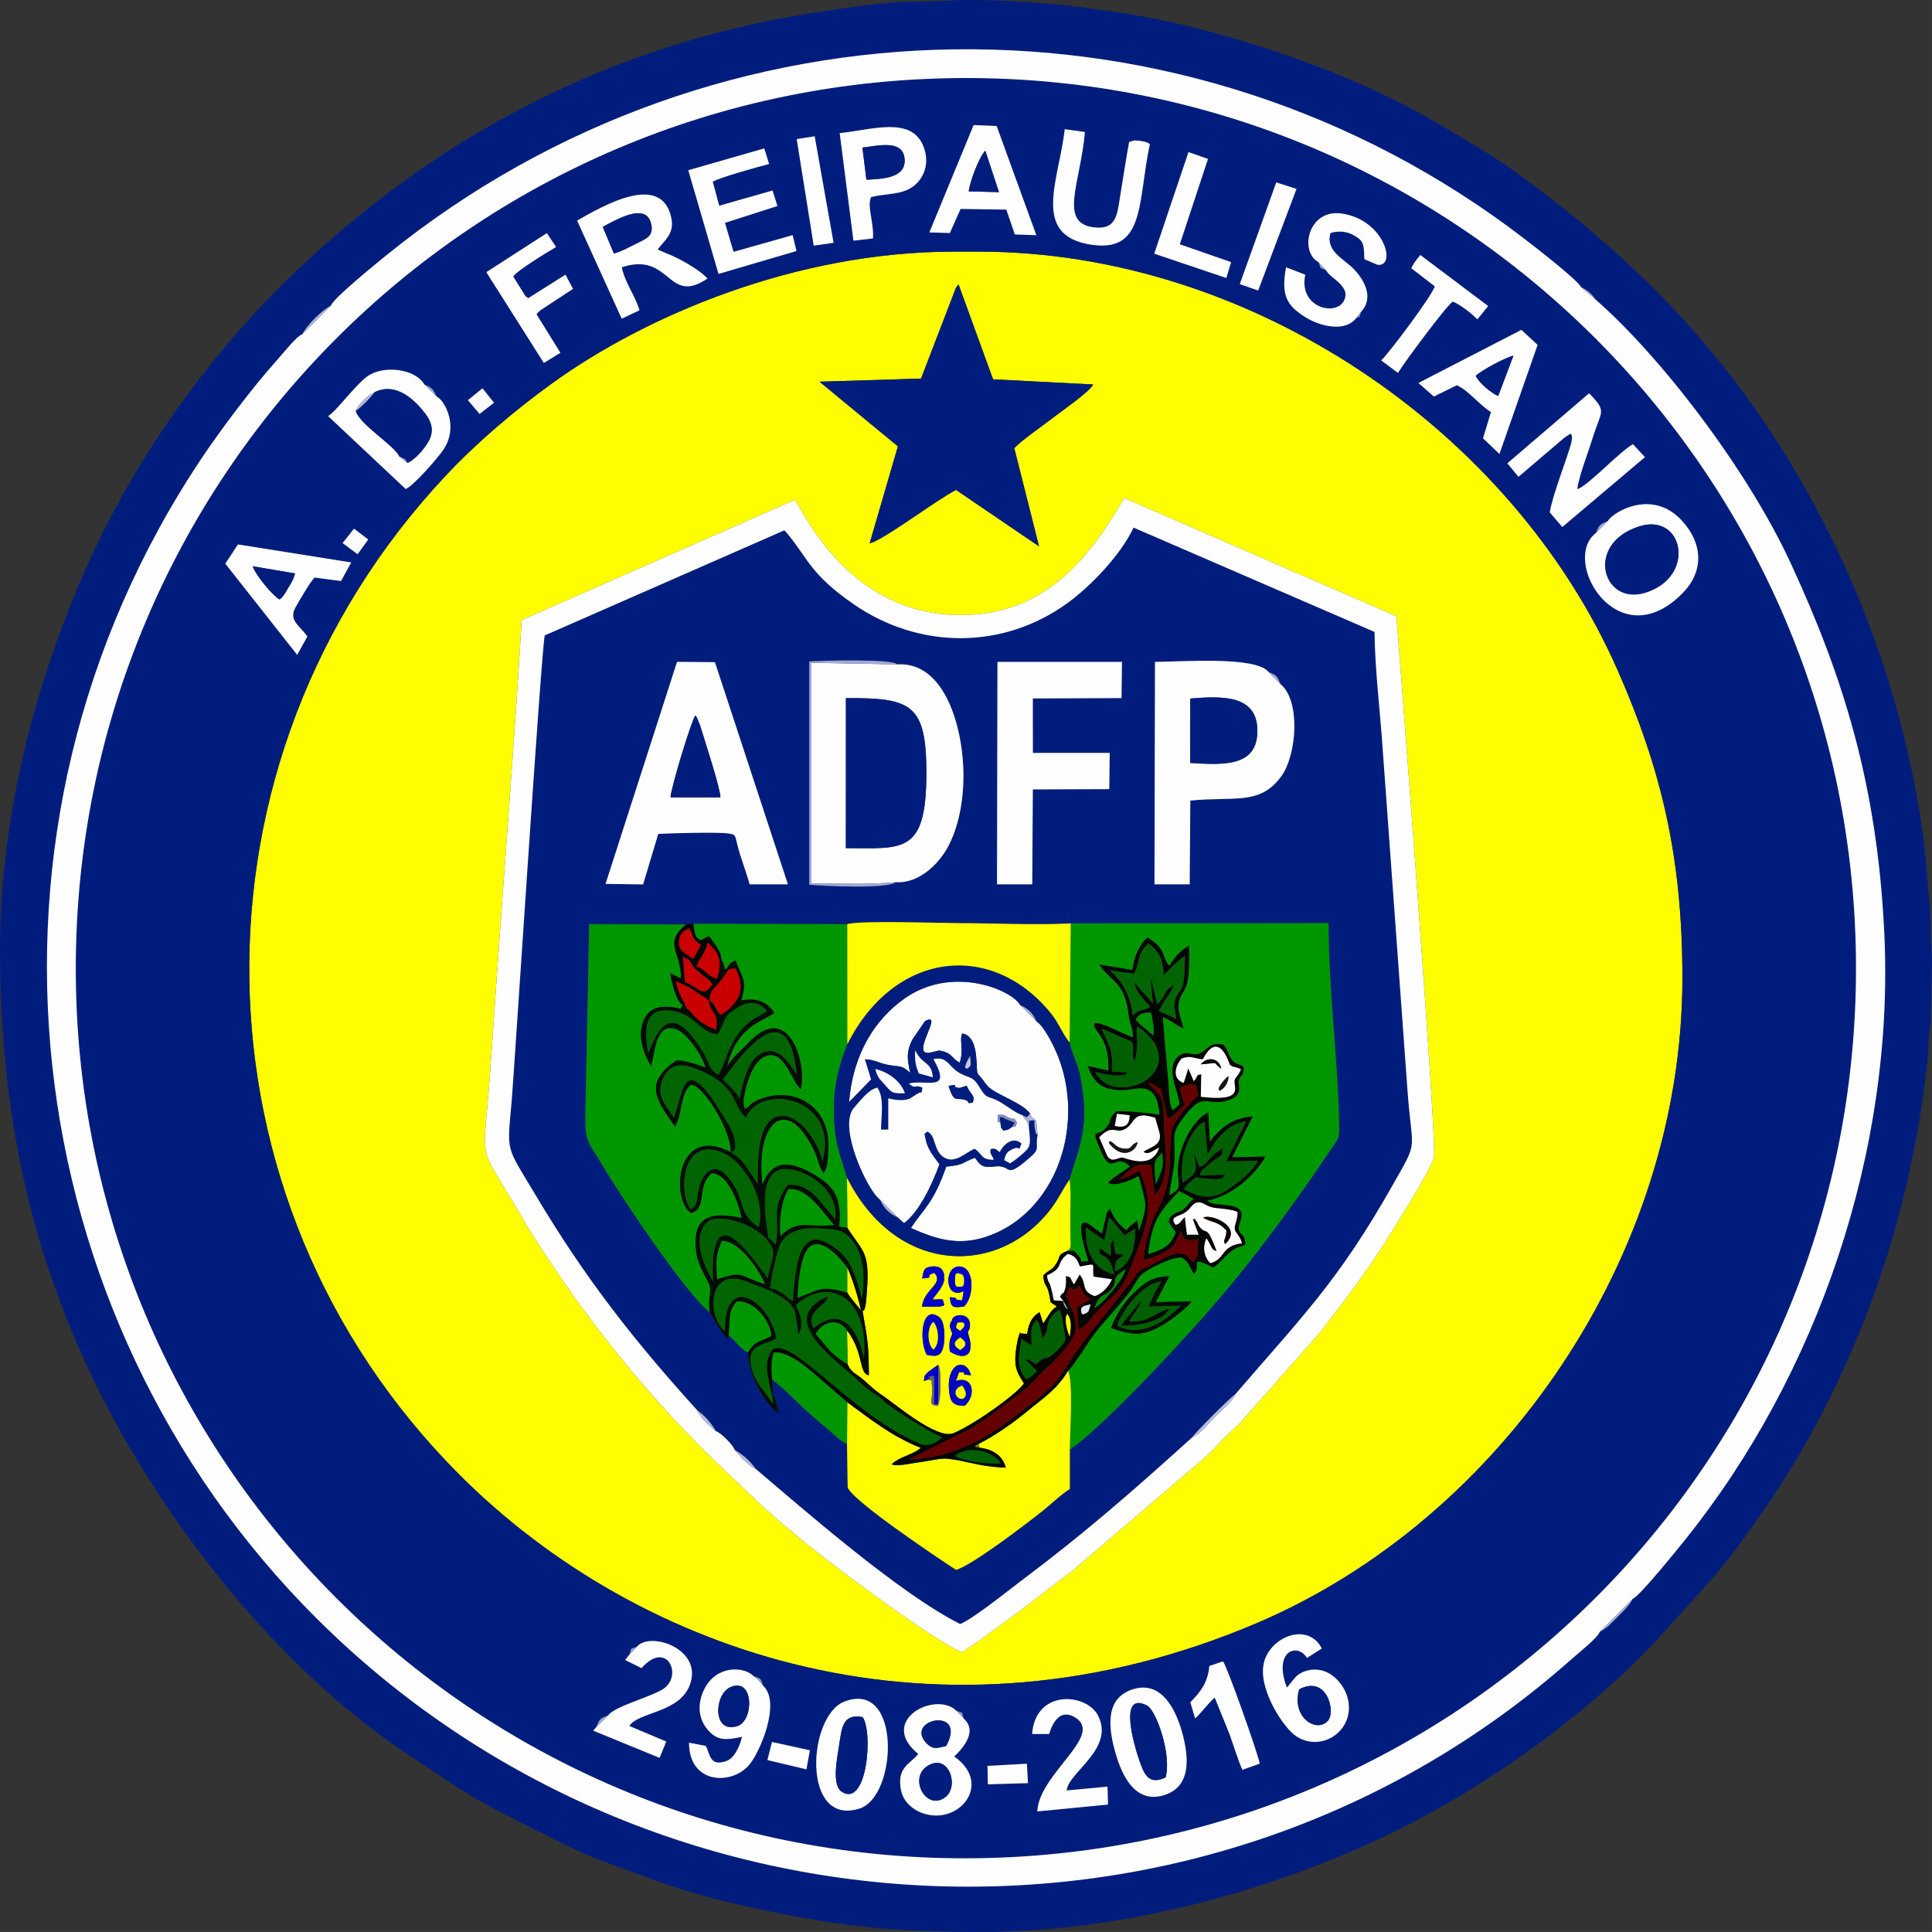 <?xml version="1.0" encoding="UTF-8"?>
<!DOCTYPE svg PUBLIC "-//W3C//DTD SVG 1.1//EN" "http://www.w3.org/Graphics/SVG/1.1/DTD/svg11.dtd">
<!-- Creator: CorelDRAW 2020 (64 Bit) -->
<svg xmlns="http://www.w3.org/2000/svg" xml:space="preserve" width="329.36mm" height="329.355mm" version="1.1" style="shape-rendering:geometricPrecision; text-rendering:geometricPrecision; image-rendering:optimizeQuality; fill-rule:evenodd; clip-rule:evenodd"
viewBox="0 0 11374.6 11374.44"
 xmlns:xlink="http://www.w3.org/1999/xlink"
 xmlns:xodm="http://www.corel.com/coreldraw/odm/2003">
 <rect x="0" y="0" width="11374.6" height="11374.44" fill="#333333" stroke="none"/>
 <defs>
  <style type="text/css">
   <![CDATA[
    .fil5 {fill:#000D00}
    .fil1 {fill:#001D7E}
    .fil8 {fill:#005F00}
    .fil6 {fill:darkgreen}
    .fil18 {fill:#008802}
    .fil15 {fill:#009002}
    .fil3 {fill:#009600}
    .fil11 {fill:#0101C6}
    .fil4 {fill:#010600}
    .fil14 {fill:#011E80}
    .fil12 {fill:#0507C1}
    .fil19 {fill:#0E0502}
    .fil22 {fill:#161616}
    .fil20 {fill:#636371}
    .fil7 {fill:#640000}
    .fil28 {fill:#7F8000}
    .fil24 {fill:#7F8DC1}
    .fil29 {fill:#8793C9}
    .fil27 {fill:#97A1D2}
    .fil9 {fill:#A1AAD6}
    .fil23 {fill:#ABB3D8}
    .fil21 {fill:#B3BCDC}
    .fil26 {fill:#BFC6DF}
    .fil10 {fill:#C80000}
    .fil25 {fill:#E7E7F8}
    .fil16 {fill:ghostwhite}
    .fil17 {fill:#FAFA04}
    .fil13 {fill:#FCFCFF}
    .fil0 {fill:#FEFE01}
    .fil2 {fill:#FEFEFF}
   ]]>
  </style>
 </defs>
 <g id="Camada_x0020_1">
  <g id="_2350693509840">
   <path class="fil0" d="M4678.48 2943.6c42.3,41.83 301.46,675.27 974.67,677.46 483.66,1.57 748.27,-312.47 965.9,-688.56l1602.4 695.66c16.2,203.02 243.4,3127.32 220.43,3188.23 -35.83,95.02 -151.96,279.29 -205.76,366.95 -184.32,300.34 -262.92,396.95 -468.01,664.94l-474.21 537.16c-107.4,93.15 -117.92,121.45 -209.8,204.34l-769.01 656.6c-211.4,161.4 -425.14,328.49 -649.76,480.84 -147.69,-49.41 -859.8,-580.49 -1004.35,-711.09 -34.76,-31.4 -50.73,-39.57 -80.19,-66.38 -36.27,-33.01 -36.92,-36.28 -71.26,-62.51l-293.5 -278.89c-238.56,-230.16 -462.49,-482.5 -666.58,-746.63 -80,-103.54 -161.56,-212.41 -236.69,-323.71 -72.07,-106.78 -157.63,-229.67 -225.61,-347.1 -289.96,-500.87 -242.32,-288.69 -200.2,-897.11 12.16,-175.6 24.4,-348.03 36.56,-523.88 48.8,-705.87 106.49,-1415.3 147.88,-2119.11l1607.08 -707.22zm948.23 -1245.92c9.09,-15.89 7.89,-12.93 16.83,-22.47l203.16 558.06 589.03 30.31c-19.62,42.67 -188.78,158.83 -233.19,193.61 -51.4,40.26 -195.58,140.03 -230.79,181.92l145.48 577.48 -488.45 -332.1c-107.03,52.06 -429.64,297.33 -508.64,314.25l166.21 -570.92 -461.45 -380.57 597.8 -18.43 204.02 -531.14zm4278.47 4060.18c0,-721.58 -128.29,-1236.31 -381.37,-1811.86 -623.13,-1417.11 -2163.47,-2464.55 -3761.02,-2464.55l-146.2 0c-928.25,0 -1812.67,374.97 -2367.14,776.04 -222.25,160.76 -441.91,347.22 -626.15,543.72 -1573.18,1677.8 -1535.14,4262.03 81.24,5880.87 1059.9,1061.51 2830.71,1670 4698.34,872.5 1438.83,-614.39 2502.3,-2161.89 2502.3,-3796.73z"/>
   <path class="fil1" d="M6045.72 10383.92l6.62 114.25 -236.31 7.02 -2.23 -108.66 231.92 -12.62zm-1074.93 -365.53c338.43,-131.86 313.64,557.57 90.42,629.19 -343.03,110.05 -307.57,-544.58 -90.42,-629.19zm-425.73 237.51l223.25 48.94 -20.49 112.15 -229.76 -54.49 26.99 -106.6zm2130.13 -311.84c162.36,-47.71 244.79,116.98 282.24,247.19 48.56,168.86 51.03,333.8 -109.55,379.35 -166.3,47.17 -242.14,-118.42 -279.08,-245.24 -49.41,-169.64 -57.82,-333.05 106.39,-381.3zm-1044.48 127.79c52.26,19.71 24.03,2.18 44.3,47.6 98.56,88.18 -51.78,214.44 -56.81,222.17 206.49,144.8 63.53,359.13 -121.87,346.82 -91.51,-6.08 -174.56,-64.81 -191.21,-146.83 -27.81,-137.02 52.28,-153.98 101.15,-215.3 -241.2,-195.84 100.09,-373.88 224.45,-254.45zm-1195.83 -205.14c42.78,16.88 43.05,10.29 57.99,57.8 107.96,98.73 -20.11,398.34 -86.49,471.32 -105.24,115.69 -349.89,106.1 -349.64,-135.71l97.87 18.61c25.85,41.3 20.46,127.9 124.6,88.25 42.8,-16.3 76.02,-81.85 89.15,-141.33 -95.2,19.75 -146.22,24.69 -203.16,-43.49 -41.36,-49.51 -60.07,-118.19 -34.82,-197.37 58.38,-183.06 244.95,-179.26 304.51,-118.07zm1641.46 342.34c20.71,-266.51 319.71,-240.34 387.64,-109.78 102.18,196.37 -175.88,335.87 -183.87,441.9l240.38 -22.4 2.65 105.55 -416.2 40.43c10.19,-222.56 396.35,-447.95 222.81,-553.46 -113.48,-68.99 -150.62,94.51 -152.72,97.76l-100.7 0zm1124.1 -428c26.04,34.46 203.2,536.08 216.34,602.22l-102.36 36.42c-29.97,-68.48 -52.84,-146.96 -77.28,-214.19l-85.43 -210.65c-32.34,25.84 -78.25,88.22 -115.34,122.84l-28.27 -95.65c48.49,-50.03 103.04,-107.72 111.9,-213.65l80.45 -27.35zm-3495 -39.51c18.76,-53.66 2.02,-25.78 45.19,-47.61 75.36,-88.5 378.61,8.69 314.79,214.17 -55.63,179.12 -306.63,168.19 -360.34,253.45l217.37 91.73 -39.27 96.2 -390.72 -160.24 18.33 -21.05c20.29,-49.15 21.95,-49.61 71.14,-70.28 35.39,-51.39 252.53,-107.75 323.36,-154.52 117.66,-77.69 20.91,-292.33 -128.18,-122.34l-96.5 -47.72 24.83 -31.78zm3870.77 193.72c2.33,-1.92 5.1,-5.04 6.37,-6.44l32.74 -40.8c12.94,-15.69 19.68,-22.94 37.55,-34.35 32.52,-20.77 79.11,-30.04 126.11,-19.66 70.67,15.6 130.28,83.75 151.76,151.08 60.61,190.03 -140.46,339.45 -298.39,237.67 -72.96,-47.02 -216.66,-264.05 -194.67,-415.54 24.08,-165.91 260.02,-265.6 344.52,-101.79l-87.3 55.36c-57.23,-91.64 -200.2,-41.45 -118.7,174.49zm2328.99 -4177.39c0,1634.84 -1063.47,3182.34 -2502.3,3796.73 -1867.64,797.49 -3638.44,189.01 -4698.34,-872.5 -1616.38,-1618.83 -1654.42,-4203.06 -81.24,-5880.87 184.24,-196.5 403.91,-382.96 626.15,-543.72 554.46,-401.07 1438.88,-776.04 2367.14,-776.04l146.2 0c1597.55,0 3137.89,1047.43 3761.02,2464.55 253.08,575.55 381.37,1090.28 381.37,1811.86zm-509.85 -2619.48c21.4,-48.89 22.34,-49.45 71.14,-71.59 31,-52.53 258.2,-189.24 431.28,-6.13 126.37,133.7 138.56,299.55 8.13,431.83 -380.68,386.06 -719.4,-192.04 -510.55,-354.11zm-7994.27 67.06l666.78 105.93 -60.07 109.58 -155.83 -20.64c-28.93,29.79 -92.04,140.33 -112.36,176.07 -43.18,75.93 27.25,109.08 70.18,170.99l-60.12 107.99 -423.21 -536.76 74.64 -113.14zm683.24 -93.03l83.67 63.88 -62.65 86.9 -88.35 -65.91 67.32 -84.86zm413.41 -849.71c46.75,22.72 50.02,24.82 72.74,71.58 49.57,24.2 133.47,180.29 36.94,317.85 -33.24,47.37 -173.54,209.9 -219.39,226.59l-456.33 -429.18c44.27,-23.76 157.61,-179.69 228.98,-232.25 95.01,-69.97 283.17,-47.19 337.07,45.41zm6748.89 290.22l-35.11 22.87 -271.33 231.36 -65.77 -79.23 481.36 -412.57c109.46,112.75 71.02,99.17 18.92,269.15 -25.93,84.6 -77.75,214.29 -88.85,296.06 71.38,-26.33 239.04,-212.89 327.87,-265.55l70.88 76.37 -486.68 411.4 -73.82 -86.16c15.6,-101.84 114.61,-351.06 127.12,-412.12 8.64,-42.17 1.38,-41.5 -4.58,-51.56zm-6406.18 -266.78l68.13 84.83 -85.07 66.09 -68.86 -81.02 85.81 -69.91zm6116.89 -344.16l95.12 88.6 -224.48 642.14 -96.7 -92.31 46.79 -154.58c-64.94,-38.42 -136.25,-131.26 -201.45,-157.75l-134.67 66.49 -91.2 -79.83 606.58 -312.76zm-259.45 -61.56c-31.01,-32.77 -104.42,-90.62 -145.09,-104.72 -41.58,29.09 -286.72,360.27 -322.41,419.6l-98.64 -73.38c44.98,-41.53 303.74,-385.64 315.21,-436.4l-138.38 -106.55c16.61,-33.87 33.46,-52.75 53.77,-77.45l399.04 300.26 -63.51 78.64zm-5478.1 -507.98l54.18 81.85c-44.31,25.3 -228.67,137.55 -252.43,173.41l70.54 113.31c1.45,1.49 6.17,8.41 7.25,6.28 1.1,-2.17 4.83,4.32 9.38,9.03l220.78 -139.31 44.05 83.8 -190.78 125.28c-14.37,12.23 -10.27,8.69 -24.41,23.31l141.02 227.66 -97.56 59.86 -338.58 -534.59 356.57 -229.89zm4793.63 463.18c-16.15,53.46 -2.97,20.81 -28.26,37 -68.64,86.85 -218.23,47.32 -304.06,-7.79 -103.42,-66.41 -140.38,-123.4 -109.67,-291.24l113.32 43.74c-40.42,191.7 173.51,245.1 225.53,157.42 50.34,-89.59 -80.3,-134.76 -102.59,-183.28 -51.75,-22.19 -23.8,-4.44 -45.95,-48.77 -113.5,-61.25 -60.37,-315.92 139.81,-285.22 253.48,38.88 322.69,319.32 207.06,301.03l-75.91 -32.67c-3.2,-83.39 -0.7,-104.8 -57.56,-137.97 -46.6,-27.18 -92.15,-30.06 -141.47,-16.32 -32.49,104.59 77.95,153.26 133.04,208.68 48.59,48.88 132.69,163.01 46.7,255.39zm-4615.63 -536.87c158.03,-90.5 496.49,-285.32 554.31,-16.92 21.68,100.67 -48.99,138.09 -79.41,187.49l44.19 19.51c76.59,27.59 203.27,99.95 248.41,151.05 -238.01,161.56 -214.74,-161.8 -504.65,-66.34 18.03,90.13 78.48,165.77 104.28,253.19l-104.55 49.58 -262.58 -577.57zm2334.5 -562.49l135.57 5.67 233.62 642.72 -126.65 -4.31 -50.1 -146.31 -269.26 -4.03 -63.26 141.92 -120.56 -3.74 260.63 -631.92zm1781.72 337.62l119.13 38.31 -225.73 598.27 -108.25 -37.66 214.85 -598.92zm-3014.38 -200.28l28.26 91.8c-68.6,18.42 -287.84,78.35 -331.62,104.27l38.11 141.42 314 -89.48 28.72 91.33 -308.79 99.06 50.51 170.71 347.85 -98.41 22.69 93.43 -459.14 134.91 -178.04 -610.42 447.44 -128.61zm2497.66 21.83l114.75 40.24 -165.92 502.6 302.04 105.01 -28.18 93.47 -424.43 -143.3 201.72 -598.02zm-2200.82 -93.1l111.06 627.19 -116.74 16.64 -100.17 -627.25 105.85 -16.57zm147.3 -18.51c189.95,-19.91 419.26,-99.62 491.31,74.01 42.54,102.51 3.17,192.83 -57,238.35 -69.03,52.22 -158.24,42.03 -248.79,63.69 -27.09,47.67 16.05,147.62 10.47,243.82l-115.15 13.2 -80.84 -633.06zm1826.06 64.15c-73.63,343.55 -23.81,648.09 -356.19,590.9 -344.23,-59.23 -176.45,-383.92 -145.26,-678.3l118.9 16.72c-24.03,293.01 -155.25,531.49 46.31,560.25 146.8,20.94 144.06,-81.83 164.58,-203.33 16.99,-100.62 30.99,-200.22 49.63,-298.41l19.47 -5.77c45.54,-7.7 -27.95,-0.94 20.1,-2.69 9.93,-0.36 21.11,1.14 30.94,2.87 27.84,4.9 36.86,8.52 51.52,17.76zm-1080.13 -388.6c-2918.32,0 -5240.37,2356.96 -5243.57,5237.58 -3.22,2892.48 2337.25,5248.78 5243.57,5243.86 2887.73,-4.89 5239.69,-2333.09 5237.52,-5243.86 -2.16,-2895.77 -2342.79,-5237.58 -5237.52,-5237.58z"/>
   <path class="fil1" d="M4039.31 5443.06l43.2 -4.4 905.71 2.27c73.64,-23.06 538.05,-6.39 652.75,-6.17 215.67,0.4 450.04,12.5 663.2,1.76l1517.62 -1.62c-0.11,369.82 50.13,758.44 60.88,1126.52 4.66,159.52 4.96,127.07 -63.35,229.54 -184.36,276.57 -418.12,593.01 -630.58,843.08 -191.16,225.01 -691.8,767.9 -890,900.02l-0.28 232.87c-44.92,25.64 -108.61,87.49 -155.26,124.71 -102.02,81.39 -420.3,324.47 -514.4,350.96 -49.57,-31.57 -622.57,-411.4 -638.24,-487.64l-3.77 -252.32c-52.26,-28.07 -68.53,-51.54 -112.73,-88.64 -36.45,-30.58 -73.46,-60.92 -112.14,-95.3 -63.83,-56.75 -154,-153.2 -215.46,-195.37l3.66 90.3c21.48,23.24 9.1,8.49 20.57,49.26 8.74,31.08 5.71,33.33 17.05,59.96 -53.38,-24.24 -177.92,-196.75 -185.62,-360.15 -47.75,-26.14 -69.37,-67.95 -112.39,-100.49l-7.64 22.28c-16.32,-24.33 -33.35,-42.27 -51.01,-69.75 -22.88,-35.6 -29.3,-55.81 -52.1,-89.07 -131.47,-94.26 -545.14,-713.84 -639.58,-877.62 -68.66,-119.06 -97.14,-116.92 -92.86,-286.07l22.3 -1120.89 570.5 1.97zm-53.24 -1546.35l223.08 1.85 429.74 1308.04 -225.43 0c-14.26,-53 -34.92,-108.06 -53.06,-165.47 -40.07,-126.82 -17.89,-125.29 -71.45,-133.94 -57.03,-9.21 -343.45,-2 -413.58,2.45l-88.99 297.32 -221.22 -3.09 420.91 -1307.16zm1287.91 1297.17c-47.74,40.64 -422.35,22.7 -509.41,14.92l0 -1314.18c64.27,-5.74 501.17,-16.24 516.61,16.93 289.73,-18.69 391.16,391.12 391.11,652.35 -0.03,163.2 -31.43,312.46 -93.63,426.45 -48.19,88.32 -162.54,212.29 -304.69,203.54zm2194.55 -1237.7c49.03,21.81 49.19,22.21 70.4,71.59 119.07,96.54 95.92,414.67 6.31,540.21 -126.06,176.62 -278.92,119.09 -537.37,145.58l-3.51 493.04 -207.41 0 2.97 -1309.78c146.05,0 595.04,-35.69 668.61,59.36zm-1596.08 -59.36l733.17 0 -2.56 213.16 -522.33 2.08 0.35 320.62 452.26 0.22 -2.57 213.17 -449.95 1.58 -3.54 558.96 -207.42 0 2.58 -1309.78zm-1767.39 4406.47c39.21,26.85 84.88,76.88 109.74,122.66 28.28,7.96 102.52,82.16 110.42,110.42 46.26,24.91 95.83,70.12 122.22,110.19 291.82,247.42 849.78,736.59 1205.7,915.04 77.79,-32.1 275.92,-192.27 357.67,-253.58 378.73,-284.01 662.48,-533.14 1006.41,-843.96 18.75,-29.12 228.39,-238.82 257.64,-257.79 391.54,-454.94 604.36,-663.59 920.87,-1222.85 162.89,-287.83 117.02,-179.7 89.72,-579.83l-146.12 -2010.11c-15.03,-217.35 -44.75,-458.48 -46.8,-673.13l-1418.79 -614.13c-78.14,166.57 -259.09,350.22 -388.7,444.2 -378.26,274.26 -870.74,274.83 -1258.79,7.01 -252.5,-174.26 -266.04,-263.93 -389.18,-413.96 -10.8,-13.16 -9.46,-11.57 -19.51,-21.06l-1410.5 618.64c-21.17,100.38 -181.09,2585.54 -194.16,2735.92 -27.7,318.66 -38.83,258.11 141.26,560.52 290.18,487.29 577.28,853.85 950.91,1265.81z"/>
   <path class="fil1" d="M9612.48 9412.93c-25.07,46.25 -53.41,69.7 -88.89,105.66 -35.51,35.98 -58.74,64.46 -105.73,89.28 -8.06,31.57 -126.18,125.42 -166.84,161.45 -2126.3,1884.45 -5385.43,1756.92 -7389.92,-243.79 -1774.34,-1770.99 -2144.95,-4630.63 -671.73,-6831.05 111.71,-166.84 298.59,-415.02 433.73,-565.25 36.67,-40.77 124.43,-152.35 155.66,-160.47 30.01,-56.81 113.71,-140.53 170.57,-170.57 9.17,-39.12 279.54,-258.26 332.18,-300.77 1949.14,-1574.43 4711.8,-1612.69 6690.62,-93.6 60.19,46.21 315.91,243.89 336.08,286.47 40.35,20.41 62.46,38.68 85.33,73.07 374.16,325.71 891.57,992.12 1153.22,1560.97 303.97,660.84 504.86,1290.5 546.87,2168.95 61.59,1287.67 -396.65,2605.84 -1171.9,3571.06 -47.71,59.4 -270.17,335.17 -309.25,348.58zm-3837.5 1961.51c788.82,-0.04 1618.78,-215.45 2307.35,-530.48 638.57,-292.15 1252.41,-743.16 1662.34,-1177.53l340.74 -377.74c105.21,-122.54 206.4,-264.2 303.17,-403.91 398.24,-574.99 698.11,-1279.2 850.65,-1975.87 43.21,-197.35 78.39,-397.27 101.25,-605.11 6.88,-62.54 13.44,-106.09 14.43,-168.28 1.08,-68.08 12.21,-88.75 12.64,-157.9l7.05 -337.48c-11.86,-99.97 -4.73,-245.77 -16.81,-348.03 -13.51,-114.38 -16.14,-213.05 -29.76,-323.51 -69.74,-565.65 -244.63,-1151.84 -472.5,-1647.55 -459.96,-1000.59 -1084.11,-1696.44 -1939.34,-2312.73 -143.07,-103.1 -284.18,-182 -434.75,-271.94 -454.67,-271.56 -1009.69,-467.94 -1527.54,-592.37 -195.68,-47.02 -387.59,-75.21 -603.1,-103.44 -179.72,-23.54 -554.59,-49 -742.75,-37.86 -231.23,13.69 -270.96,-5.15 -558.63,34.36 -223.68,30.72 -402.04,58.38 -603.77,102.53 -1063.18,232.67 -1975.73,751.13 -2743.67,1496.44 -441.95,428.93 -873.53,1003.36 -1171.44,1656.1 -318.66,698.19 -530.54,1510.97 -530.53,2295.17 0.01,891.48 153.97,1689.7 521.47,2474.83 398.47,851.29 1106.91,1767.46 1914.45,2289.81 74.59,48.24 138.55,92.75 211.59,141.52 214.06,142.9 454.86,254.6 680.3,367.69 159.62,80.07 334.63,136.97 506.09,200.79 171.41,63.8 348.88,114.07 537.64,156.24 519.66,116.1 836.96,156.32 1403.43,156.27z"/>
   <path class="fil2" d="M5689.7 459.36c2894.73,0 5235.36,2341.81 5237.52,5237.58 2.17,2910.77 -2349.79,5238.98 -5237.52,5243.86 -2906.32,4.91 -5246.8,-2351.39 -5243.57,-5243.86 3.21,-2880.62 2325.26,-5237.58 5243.57,-5237.58zm-3740.35 1338.84l-170.57 170.57c-31.23,8.12 -118.99,119.7 -155.66,160.47 -135.14,150.23 -322.02,398.41 -433.73,565.25 -1473.23,2200.42 -1102.61,5060.06 671.73,6831.05 2004.49,2000.71 5263.63,2128.24 7389.92,243.79 40.66,-36.03 158.77,-129.88 166.84,-161.45l194.62 -194.94c39.08,-13.41 261.54,-289.18 309.25,-348.58 775.25,-965.22 1233.49,-2283.39 1171.9,-3571.06 -42.02,-878.46 -242.91,-1508.12 -546.87,-2168.95 -261.66,-568.85 -779.06,-1235.26 -1153.22,-1560.97l-85.33 -73.07c-20.17,-42.59 -275.89,-240.27 -336.08,-286.47 -1978.82,-1519.09 -4741.48,-1480.83 -6690.62,93.6 -52.63,42.51 -323,261.65 -332.18,300.77z"/>
   <path class="fil2" d="M7274.87 8206.27c-20.89,50.49 -83.92,97.36 -122.1,135.53 -38.35,38.35 -84.83,100.94 -135.53,122.26 -343.93,310.83 -627.68,559.96 -1006.41,843.96 -81.76,61.31 -279.89,221.48 -357.67,253.58 -355.92,-178.45 -913.88,-667.62 -1205.7,-915.04 -44.45,-18.16 -85.86,-68.44 -122.22,-110.19 -7.91,-28.26 -82.14,-102.46 -110.42,-110.42 -41.6,-36.09 -92.61,-78.3 -109.74,-122.66 -373.63,-411.96 -660.72,-778.52 -950.91,-1265.81 -180.09,-302.41 -168.95,-241.86 -141.26,-560.52 13.07,-150.38 172.99,-2635.54 194.16,-2735.92l1410.5 -618.64c10.05,9.49 8.71,7.9 19.51,21.06 123.14,150.03 136.68,239.7 389.18,413.96 388.05,267.81 880.53,267.24 1258.79,-7.01 129.62,-93.98 310.57,-277.63 388.7,-444.2l1418.79 614.13c2.05,214.65 31.77,455.79 46.8,673.13l146.12 2010.11c27.3,400.13 73.17,292 -89.72,579.83 -316.5,559.27 -529.33,767.91 -920.87,1222.85zm-2596.39 -5262.67l-1607.08 707.22c-41.39,703.81 -99.09,1413.23 -147.88,2119.11 -12.16,175.84 -24.4,348.28 -36.56,523.88 -42.13,608.42 -89.76,396.25 200.2,897.11 67.98,117.43 153.55,240.32 225.61,347.1 75.12,111.3 156.68,220.17 236.69,323.71 204.09,264.12 428.02,516.46 666.58,746.63l293.5 278.89c34.35,26.23 34.99,29.49 71.26,62.51 29.46,26.82 45.43,34.98 80.19,66.38 144.55,130.59 856.66,661.67 1004.35,711.09 224.62,-152.34 438.37,-319.44 649.76,-480.84l769.01 -656.6c91.87,-82.89 102.4,-111.19 209.8,-204.34l474.21 -537.16c205.09,-267.99 283.69,-364.6 468.01,-664.94 53.8,-87.66 169.93,-271.94 205.76,-366.95 22.97,-60.91 -204.23,-2985.21 -220.43,-3188.23l-1602.4 -695.66c-217.64,376.09 -482.24,690.13 -965.9,688.56 -673.21,-2.19 -932.37,-635.63 -974.67,-677.46z"/>
   <path class="fil3" d="M6542.01 7819.42c21.03,-70.92 84.79,-161.9 128.87,-203.2 66.24,-62.07 103.65,-97.95 213.69,-102.74l-80.09 153.01 211.36 -4.92c-30.78,44.05 -136.15,121.99 -195.59,153.58 -107.45,57.11 -174.24,38.42 -278.23,4.27zm-244.44 -1681.55c6.31,47.39 43.18,113.97 58.51,183.8 13.55,61.75 26.1,147.26 26.82,215.83 1.86,176.94 -50.11,270.87 -85.57,405.66 10.11,73.52 4.17,153.32 4.2,227.97 0.01,36.63 1.21,74.35 0.91,110.68 -0.4,48.73 10.07,67.06 -22.43,84.18 53.06,-2.81 38.96,-5.97 67.35,24.59 42.96,46.23 -16.76,40.96 61.59,33.46 -3.86,-11.68 -96.19,-276.18 0.24,-218.05l78.9 57.39 28.08 -119.22c10.94,-22.66 5.86,-12.93 18.9,-27.48 17.25,46.06 54.43,99 97.47,126.97 23.27,-31.23 36.3,-34.77 63.65,-58.57l8.33 64.61c61.65,-174.74 40.43,-157.6 -0.06,-325.75 -36.41,17.84 -103.9,50.01 -150.5,47.42 -2.92,-0.16 -7.62,-1.4 -9.99,-1.66 -2.41,-0.27 -8.24,1.11 -9.97,-2.59 -1.76,-3.75 -6.83,-1.57 -9.95,-3.08 10.23,-11.26 7.8,-8.55 21.36,-20.32 2.78,-2.41 11.35,-9.33 14.25,-11.65l93.38 -63.98c-86.54,-89.84 -106.39,65.49 -173.69,-97.02 -63.01,-152.16 -18.56,-56.88 42.96,-144.04 27.39,-38.81 -0.05,-39.83 51.65,-83.45 25.34,-7.52 217.54,12.43 252.84,20.43 -12.43,-209.61 -139,-150 -198.84,-147.06 -134.85,6.63 -188.44,-38.92 -223.1,-140.7l121.63 27.11c7.62,-209.78 -96.54,-228.28 -82.76,-278.79 37.38,-11.97 167,65.57 226.54,82.36 -2.12,-56.59 -3.87,-39.82 -15.81,-85.42 -6.81,-25.99 -7.62,-34.83 -11.56,-63.12 -25.22,-181.33 -102,-177.71 -170.68,-279.41l194.18 32.2c10.16,-77.29 42.67,-150.38 89.16,-191.06 116.65,69.22 77.92,110.67 129.64,167.03 22.51,-41.23 58.52,-87.22 115.46,-119.33 -1.76,75.61 8.08,207.97 -30.07,264.62 -57.3,85.1 -26.6,131.11 -2.97,222.23 -49.07,-22.27 -68.49,-45.02 -121.83,-67.31 6.61,95.18 15.41,187.73 23.77,282.2l17.11 213.23c1.84,11.82 3,17.75 7.16,29.16 10.83,29.76 -2.18,7.24 13.03,24.71l37.92 -35.41c-7.78,-81.27 -88.1,-221.37 -3.39,-284.36 55.31,-41.13 78.43,12.89 134.83,-21.35 42.68,-25.91 42.73,-57.4 124.66,-45.76 33.89,38.19 20.27,41.45 47.8,84.05 25.49,39.44 33.48,19.6 73.23,47.95 1.11,60.79 -16.3,36.85 -28.13,79.21 -8.29,29.68 28.31,81.22 -49.52,111.71 -147.83,57.91 -149.4,-75.54 -294.1,130.74 -58.96,84.05 -28.53,108.87 -35.68,223.97 -4.47,71.9 -24.12,141.64 -30.2,209.91 63.16,-35.98 57.29,-34.47 51.5,-122.77 -9.74,-148.35 87.22,-321.54 177.03,-365.14l10.36 175.16c10.62,-22.83 66.64,-79.21 93.95,-97.57 43.77,-29.43 90.12,-48.34 157.78,-53.88l-120.96 240.93 196.42 -4.79c-58.34,100.86 -188.06,229.75 -344.84,259.64 40.52,22.65 43.88,19.25 107,25.22 161.45,15.28 70.58,99.57 81.14,145.79 9.42,41.25 35.61,17.81 37.95,87.28 -37.45,20.53 -47.85,3.36 -114.7,67.74 -1.81,1.74 -4.48,4.15 -6.21,5.96 -99.32,103.38 -44.92,44.45 -162.33,25.53 -6.83,45.01 3.07,48.72 -18.48,72.76 -37.53,-55.25 -21.55,-61.35 -73.1,-95.61 -53.97,-5.71 -198.21,65.49 -238.07,102.31 -20.39,18.83 -47.37,72.59 -69.03,101.18 -81.3,107.32 -172.05,194.74 -226.29,273.24 -32.29,46.73 -103.52,161.66 -134.96,189.93 31.33,65.24 10.84,364.27 10.31,463.86 198.21,-132.12 698.84,-675.01 890,-900.02 212.46,-250.07 446.22,-566.51 630.58,-843.08 68.31,-102.47 68.01,-70.02 63.35,-229.54 -10.75,-368.09 -60.99,-756.7 -60.88,-1126.52l-1517.62 1.62 -6.6 701.34z"/>
   <path class="fil3" d="M4178.94 7725.67c-16,-102.02 22.45,-118.17 -14.05,-186.63 -30.2,-56.64 -58.99,-104.74 -67.06,-177.45 -23.42,-211.08 98.32,-226.4 268.84,-190.46 -20.23,-97.92 -80.67,-259.71 -176.06,-264.32 -95.26,79.81 -21.5,202.7 -121.3,234.6 -118.91,-71.4 -95.78,-526.89 233.2,-358.43 0.79,-146.05 -180.95,-414.36 -236.36,-394.74 -62.13,46.67 -49.31,179.35 -92.45,244.26 -110.11,-158.24 -187.57,-256.36 10.33,-390.18 62.92,3.38 114.06,23.99 170.04,43.15 -23.02,-78.12 -109.86,-201.97 -169.03,-224.9 -123.4,-47.81 -127.73,126.77 -151.46,218.17 -40.61,-71.82 -83.01,-170.92 -46.11,-266.55 32.78,-84.97 107.28,-89.65 171.35,-82.35 70.12,7.98 33.58,23.61 60.73,-13.53 -38.87,-15.67 -68.8,-147.99 -73.43,-185.7l63.61 30.11c0.78,-158.49 -106.71,-208 29.56,-317.66l-570.5 -1.97 -22.3 1120.89c-4.28,169.15 24.2,167.01 92.86,286.07 94.44,163.78 508.11,783.36 639.58,877.62z"/>
   <path class="fil0" d="M5523.37 8034.84l7.5 16.36c9.2,48.74 10.81,194.99 -11.74,226.88 -62.94,-11.56 -24.49,-26.23 -31.61,-108.92 -7.85,-91.18 9,-24.09 -22.15,-48.01l-25.63 9.96c2.09,-34.77 2.19,-29.32 23.4,-52.77l60.22 -43.49zm104.3 95.78c100.25,-35.32 124.05,82.09 51.59,146.14 -67.93,-0.12 -86.37,-21.59 -92.11,-93.74 -13.19,-165.72 103.57,-189.48 129.37,-85.99 -90.71,-6.91 4.22,-18.21 -69.9,-18.6l-18.95 52.19zm-171.88 -154.25c-46.46,-87.06 -30.56,-302.35 75.16,-220.68 30.23,23.35 33.48,111.69 25.7,158.58 -11.56,69.74 -39.02,76.05 -100.87,62.1zm149.63 -203.53c0,-37.95 108.73,-51.18 105.41,31.12 -1.81,44.86 -21.08,17.58 -7.43,60.71 37.19,117.56 -25.43,146.58 -111.55,91.88 -9.2,-78.71 13.15,-84.9 13.78,-103.73 0.6,-17.91 -29.31,-42.69 -0.21,-79.98zm68.04 -171.24c-113.12,56.67 -119.16,-152.14 -21.9,-145.17 88.48,6.34 83.82,179.78 24.55,235.34 -64.2,9.21 -79.57,6.73 -83.09,-54.43 71.64,5.03 0.63,14.06 71.48,18.62l8.96 -54.36zm-119.15 -111.45c24.76,67.93 -38.88,119.72 -64.41,160.99 65.73,0 58.2,-15.39 69.07,31.69 -12.67,6.21 8.95,3.34 -28.2,9.68l-102.59 0.82c11.69,-105.91 130.42,-131.67 73.49,-199.43 -72.6,21.38 18.21,25.26 -72.57,33.02 9.03,-48.71 9.84,-65.02 56.48,-70.28 34.84,-3.93 58.61,5.77 68.72,33.5zm-565.69 -261.29c101.23,155.99 135.52,139.46 112.14,413.57 -14.36,168.33 -41.16,-43.12 -0.77,203.86 13.38,81.8 15.25,166.16 15.25,251.48 -42.51,-12.56 -37.44,-60.16 -64.27,-141.76 -16.03,-48.74 -39.2,-91.46 -64.12,-122.56l3.14 197.12c20.98,53.29 55.66,58.9 90.9,90.7 36.98,33.39 62.44,58.01 102.16,86.19 69.02,42.34 331.55,273.42 431.84,230.1 120.81,-52.18 354.61,-215.84 413.64,-291.77 -31.66,-54.74 -56.12,-80.72 -50.02,-170.7 1.28,-19 10.95,-81.7 16.44,-98.57 18.98,-58.32 1.65,-20.66 19.89,-25.48l32.58 2.34c10.48,-69.42 30.04,-101.58 72.98,-127.97l21.04 66.48c35.33,-46.49 37.68,-71.6 80.62,-100.63 -54.42,-36.49 -28.96,-9.32 -46.94,-79.87 -15.25,-59.83 -27.05,-33.4 -32.65,-102.18 36.19,-36.89 44.6,-25.63 69.21,-59.57 38.63,-53.29 7.98,-57.62 68.34,-83.68 32.49,-17.11 22.03,-35.45 22.43,-84.18 0.3,-36.33 -0.89,-74.05 -0.91,-110.68 -0.03,-74.65 5.91,-154.45 -4.2,-227.97 -38.85,52.97 -61.12,107.59 -106.53,168.35 -302.95,405.31 -910.37,403.53 -1204.14,-178.78l1.98 296.14z"/>
   <path class="fil1" d="M5422.69 2228.83l-597.8 18.43 461.45 380.57 -166.21 570.92c79,-16.92 401.61,-262.18 508.64,-314.25l488.45 332.1 -145.48 -577.48c35.21,-41.88 179.39,-141.66 230.79,-181.92 44.41,-34.78 213.58,-150.94 233.19,-193.61l-589.03 -30.31 -203.16 -558.06c-8.94,9.55 -7.74,6.58 -16.83,22.47l-204.02 531.14z"/>
   <path class="fil2" d="M6064.82 6556.95c16.74,38.91 0.73,7.67 36.08,41.57l7.36 84.4c-15.94,82.25 18.29,76.22 -44.46,131.03 -159.35,139.21 -96.94,37.27 -213.65,54.18 -63.03,9.13 -81.33,-8.87 -109.92,-52.11 -78.18,27.96 -60.37,42.38 -169.35,52.57 -75.55,216.46 -130.17,242.94 -208.09,361.42 162.01,72.08 306.07,116.23 501.44,29.01 141.49,-63.16 246.75,-171.11 318.86,-299.88 122.32,-218.44 143.88,-510.68 38.28,-759.27 -26.5,-62.39 -79.57,-162.27 -118.52,-186.22l-96.32 -96.32c-49.59,-89.87 -400.07,-238.48 -683.02,-37.54 -164.22,116.62 -301.81,316.01 -324.31,608.54l130.03 -133.49 -36.6 -118.38c58.02,2.35 83.49,23.63 135.51,32.98 83.48,15.01 74.43,-0.56 130.89,46.62 -18.07,-81.37 -23.7,-121.14 11.56,-193.79l74.97 -110.05c117.31,-63.01 -85.07,196.13 21.99,186.59 4.71,-0.42 19.18,-3.87 24.81,-4.99 29.84,-5.93 27.48,-14.08 66.94,-2.06 46.19,14.07 49.48,43.77 90.85,64.55 26.29,-76.72 -3.73,-131.51 15.19,-171.64 57.33,7.64 77.09,76.84 82,137.98 10.99,136.71 -9.74,64.44 59.6,162.47 40.14,56.76 209.35,102.28 257.89,171.8z"/>
   <path class="fil0" d="M5764.04 8499.45l1.3 23.74c79.42,9.31 137.4,45.97 156.18,117.1 -152.31,-3.99 -226.24,-39.9 -344.19,-52.29 -40.61,-4.27 -118.23,15.13 -166.8,21.15 -46.86,5.82 -130.84,26.78 -160.53,11.79 43.81,-44.46 124.07,-54.62 171.11,-96.91 -174.11,-68.05 -308.9,-179.09 -432.96,-268.21l-1.38 246.81 3.77 252.32c15.67,76.24 588.67,456.07 638.24,487.64 94.11,-26.49 412.38,-269.58 514.4,-350.96 46.66,-37.22 110.34,-99.08 155.26,-124.71l0.28 -232.87c0.54,-99.6 21.02,-398.62 -10.31,-463.86 -69.22,114.97 -146.96,160.04 -240.96,238.62 -73.43,61.38 -185.78,142.02 -283.43,190.64z"/>
   <path class="fil3" d="M4247.14 5652.81c26.25,31.59 13.77,76.63 24.4,47.91 0.69,-1.86 2.52,6.05 4.44,8.67 19.67,-37.06 20.01,-38.29 55.55,-54.57 32.73,101.15 71.95,106.3 32.04,235.82 97.22,-20.32 161.86,14.8 194.67,74.34 -87.92,55.26 -222.23,85.98 -277.65,313.23 32.82,-54.77 83.31,-92.66 123.91,-136.59 235.11,-254.42 346.96,111.25 310.45,270.52 -54.38,-41.26 -99.7,-250.44 -217.1,-189.78 -64.37,33.26 -99,141.52 -113.98,215.97 -7.65,38.02 -10.36,62.32 2.22,90.81 37.07,-22.87 32.17,-34.74 82.95,-55.53 180.41,-73.86 368.02,14.39 401.86,200.32 8.58,47.11 8.11,84.75 4.38,132.21 -1.01,12.85 -3.94,44.04 -6.69,55.56 -4.47,18.77 -3.37,11.86 -9.79,27.64l-9.75 16.95c-23.95,-28.83 -28.13,-62.3 -40.95,-96.73 -12.05,-32.36 -27.12,-61.38 -43.68,-89.83 -151.01,-259.44 -318.38,-98.93 -275.3,255.14 57.27,-155.52 171.83,-136.75 300.5,-61.34 111.68,65.45 168.81,125.72 150.85,308.25l48.15 7.09 -1.98 -296.14c-43.4,-146.42 -76.9,-210.77 -76.93,-395.14 -0.03,-159.73 29.63,-262.4 78.95,-389.74l-0.45 -706.91 -905.71 -2.27c2.76,25.69 6.54,70.72 24.98,86.74 28.19,24.51 27.62,-4.68 68.62,-12.55 27.99,43.32 69.29,81.87 71.04,139.96z"/>
   <path class="fil2" d="M4980.35 4110.39c386.01,-3.05 473.59,35.94 473.59,441.27 0,481.51 -139.57,441.66 -473.89,441.66l0.31 -882.93zm293.63 1083.49c142.16,8.74 256.51,-115.22 304.69,-203.54 62.19,-113.99 93.59,-263.24 93.63,-426.45 0.05,-261.22 -101.38,-671.04 -391.11,-652.35l-503.96 -9.52 0 1299.37c160.89,0 341.53,7.59 496.76,-7.51z"/>
   <path class="fil1" d="M5153.75 6294.05c76.67,17.06 150.45,72.22 173.76,142.76 -74.88,0.62 -75.84,-1.88 -113.22,-45.04 -32.06,-37.01 -48.57,-44.99 -60.53,-97.72zm535.71 -35.41c4.8,-13.46 16.79,-32.34 22.07,-41.68 1.97,50.2 14.45,56.57 -21.84,76.47 -9.63,-19.32 -13.77,3.17 -0.23,-34.79zm-280.68 61.08c-17.46,-47.32 -23.86,-70.85 -20.84,-136.85 41.75,90.29 95.4,61.82 104.24,159.74l-83.4 -22.89zm597.74 -402.39c50.01,23.61 72.5,46.48 96.32,96.32 38.95,23.94 92.02,123.83 118.52,186.22 105.6,248.59 84.04,540.83 -38.28,759.27 -72.11,128.77 -177.37,236.72 -318.86,299.88 -195.37,87.22 -339.44,43.07 -501.44,-29.01 77.91,-118.48 132.54,-144.96 208.09,-361.42 108.98,-10.19 91.17,-24.61 169.35,-52.57 28.59,43.24 46.89,61.24 109.92,52.11 116.71,-16.91 54.3,85.03 213.65,-54.18 62.75,-54.81 28.52,-48.78 44.46,-131.03 -6.64,-10.08 -6.82,5.61 -14.98,-35.03 -3.85,-19.19 -2.33,-33.67 -2.93,-52.67 -57.81,8.69 -20.35,-11.94 -33.89,24.63 2.11,64.94 20.97,113.74 -12.03,150.4 -15.22,16.9 -78.56,70.61 -98.98,78.68l-33.44 -19.31c10.13,-34.86 13.62,-45.83 43.89,-61.39 58.35,-30 35.93,24.91 58.23,-35.69 -54.63,-49 -112.61,14.73 -128.37,50.53 -22.57,-16.98 -24.96,-25.46 -53.52,-17.64 -5.44,32.1 3.24,23.78 18.78,62.54 -75.78,0.74 -62.4,-29.67 -112.58,-64.74 -51.18,18.91 -113.79,91.07 -179.45,51.72 -66.07,-39.59 -45.2,-131.68 -100.77,-153.43 -18.99,24.92 -18.87,-5.39 -7.72,51.54 11.77,60.12 59.92,112.68 79.84,141.32 -43.43,120.83 -121.33,283.32 -208.14,346.09l-34.61 -31.6c-53.95,-25.43 -82.41,-53.88 -107.28,-107.31 -70.38,-48.36 -250.64,-428.72 -152.04,-540.06 34.6,-39.08 87.67,-109.61 137.55,-118.03 42.23,62.38 21.64,166.95 21.37,246.81l42.56 0 0 -183.4c37.15,7.81 84.89,17.55 125.44,1.71l37.62 -23.75c2.12,-1.41 5.43,-3.08 7.47,-4.52 32.84,-23.13 21.97,14.25 30.65,-36.72 -48.14,-22.91 -35.05,13.96 -79.98,-23.98 101.78,-27.96 257.43,57.08 144.89,-144.22 78.24,-18.11 88.67,40.16 142.18,74.68 68.02,43.88 83.3,16.28 127.84,89.46 49.83,81.86 47.19,43.93 128.81,92.44 39.64,23.56 79.57,57.67 126.01,74.63l25.18 11.18 18.97 -20.84c-48.54,-69.52 -217.75,-115.05 -257.89,-171.8 -69.34,-98.03 -48.61,-25.77 -59.6,-162.47 -4.91,-61.14 -24.67,-130.34 -82,-137.98 -18.92,40.13 11.1,94.92 -15.19,171.64 -41.37,-20.78 -44.66,-50.48 -90.85,-64.55 -39.46,-12.02 -37.1,-3.87 -66.94,2.06 -5.63,1.12 -20.1,4.57 -24.81,4.99 -107.06,9.54 95.32,-249.6 -21.99,-186.59l-74.97 110.05c-35.26,72.65 -29.63,112.42 -11.56,193.79 -56.45,-47.18 -47.41,-31.61 -130.89,-46.62 -52.02,-9.36 -77.49,-30.64 -135.51,-32.98l36.6 118.38 -130.03 133.49c22.49,-292.53 160.09,-491.92 324.31,-608.54 282.96,-200.95 633.43,-52.33 683.02,37.54zm-1017.86 230.52c-49.31,127.34 -78.98,230.01 -78.95,389.74 0.03,184.37 33.53,248.72 76.93,395.14 293.76,582.31 901.19,584.09 1204.14,178.78 45.41,-60.76 67.68,-115.38 106.53,-168.35 35.46,-134.79 87.43,-228.73 85.57,-405.66 -0.72,-68.57 -13.27,-154.09 -26.82,-215.83 -15.33,-69.83 -52.2,-136.41 -58.51,-183.8 -39.12,-47.04 -66.35,-117.8 -109.85,-171.52 -347.48,-429.1 -921.58,-369.24 -1199.05,181.5z"/>
   <path class="fil2" d="M3947.89 4694.44c-0.46,-45.6 121.61,-449.62 145.78,-482.22 1.97,2.11 4.22,5.45 5.15,6.95 0.93,1.51 3.83,5.19 4.92,7.11l17.29 42.85c26.95,88.08 121.24,375.67 120.36,425.3l-293.51 0zm-382.74 509.43l221.22 3.09 88.99 -297.32c70.13,-4.45 356.55,-11.66 413.58,-2.45 53.56,8.65 31.38,7.12 71.45,133.94 18.14,57.42 38.8,112.47 53.06,165.47l225.43 0 -429.74 -1308.04 -223.08 -1.85 -420.91 1307.16z"/>
   <path class="fil4" d="M5621.57 8572.22c81.66,-66.9 228.74,-28.53 269.8,43.29 -77.3,4.75 -202.31,-9.9 -269.8,-43.29zm514.56 -693.64c54.35,-48.06 -0.56,-104.56 101.82,-167.23 14.96,35.15 19.78,80.55 26.32,118.32 10.52,60.78 16.24,57.33 -16.17,94.1 -103.14,117.04 -76.56,35.45 -147.7,108.02 -31.3,-16.04 -30.49,-27.89 -64.25,-27.56 24.34,21.11 45.01,44.53 69.02,69.7 -30.83,23.12 -27.3,31.03 -62.15,46.28 -64.4,-69.18 -42.65,-145.3 -29.68,-235.57 3.67,1.65 7.7,4.66 10.3,6.29 67.5,42.17 47.7,31.83 47.95,-14.31 0.3,-55.02 -3.33,-66.18 32.35,-105.64 19.57,27.01 26.52,71.07 32.19,107.61zm162.47 -10.57c-14.15,-26.12 -36.67,-102.12 -15.21,-132.69 28.12,36.45 21.17,74.76 15.21,132.69zm73.37 -129c-22.56,-48.17 9.39,-50.56 48.77,-59.94 -10.73,37.03 -6.74,49.87 -48.77,59.94zm-111.11 -79.35l26.52 50.77c-9.12,-9.09 -9.8,-6.13 -18.7,-21.63 -9.43,-16.41 -4.2,-10.37 -7.82,-29.14zm181.97 41.23c41.05,-103.15 54.37,-53.89 102.04,-113.18 38.79,-48.24 -9.42,-62.3 82.95,-115.17 -10.81,53.65 -129.7,201.13 -184.99,228.34zm-181.97 -41.23l-56.3 -4.02c-29.05,-148.2 -31.99,-82.22 -40.29,-146.7 105.9,-48.36 47.28,-70.48 122.41,-126.53 44.31,11.93 54.08,30.27 70.95,74.11 107.03,-17.67 69.74,-23.03 80.45,59.48l108.17 15.72c-16.5,42.16 -59.75,87.01 -101.19,99.24 -85.48,-32.54 -42.14,-71.66 -88.85,-127.22l-32.98 57.74c-32.67,-46.44 -4.13,-36.64 -47.75,-49.12 -0.12,26.86 2.67,55.44 -6.35,80.61 -16.51,46.07 -2.42,-5.29 -28.69,41.9l20.42 24.78zm268.54 -491.8c17.15,14.49 9.95,7.45 26.56,26.34l64.51 78.89 62.82 -39.68c3.61,129.92 -36.49,217.59 -119.25,251.91 1.38,-69.4 6.17,-65.71 50.64,-92.3 -44.87,-36.29 -43.57,43.84 -59.96,-93.99 -26.59,27.93 -9.07,46.35 -16.43,94.28l-62.45 -45.2c-8.39,51.7 5.65,24.32 44.73,63.48 32.18,32.25 20.76,49.04 41.38,91.36 -127.09,-26 -175.24,-146.76 -168.24,-276.52l108.21 76.38 27.49 -134.94zm740.68 72.44c4.42,18.46 27.94,31.3 42.39,79.4 -128.29,16.18 -94.89,92.97 -186.85,117.37 -32.96,-33.2 -49.25,-89.51 -22.64,-146.33 2.02,2.32 4.18,5.91 5.22,7.61 32.74,53.54 21.49,57.75 54.68,67.74 -64.48,-175.75 -57.61,-81.34 -105.32,-150.52 -11.06,-16.04 -1.38,-11.49 -16.31,-28.96 -21.52,-25.18 18.74,-7.11 -18.83,-9.52l34.61 92.13 -68.58 0.03 -13.09 -104.74c-16.99,17.99 -31.69,46.21 -54.87,46.09 -34.15,-49.5 10.55,-43.96 54.05,-70 37.27,-22.31 43.39,-58.52 80.38,-61.44 35.37,-2.79 41.3,27.17 108.84,33.78 46.25,4.53 86.39,8.33 122.14,21.47 1.25,51.92 -22.15,79.37 -15.81,105.88zm-509.59 142.58c23.72,-215.31 79.58,-257.35 181.07,-370.21 26.74,12.08 58.78,30.15 86.97,45.96 -35.3,25.16 -22.24,24.89 -49.1,50.24 -29.86,28.19 -29.5,16.17 -61.94,35.22 -73.24,43.03 -13.37,76.71 4.54,112.33 -32.58,81.21 -77.31,100.52 -161.54,126.46zm44.05 -410.79c-2.11,-26.3 -9.33,-94.85 -6.19,-117.49 6.17,-44.47 24.04,-35.95 43.54,-70.91 13.75,100.1 -7.69,114.64 -37.35,188.4zm-333.01 -276.11c85.8,-86.96 97.76,-10.22 161.77,-54.65 52.9,-36.72 35.94,-102.9 167.92,-59.92 1.35,3.17 2.26,7.49 2.94,9.92l5.59 20.05c11.97,44.46 26.46,74.19 15.84,100.85 -14.57,36.61 -59.73,45.6 -94.31,69.03 29.86,21.9 57.59,-8.88 92.88,-24.46 -42.48,135.08 -197.45,58.26 -218.48,58.3 -27.26,0.04 -58.26,32.5 -86.54,-9.55l-47.62 -109.57zm490.68 266.67c-10.02,-80.21 -3.55,-155.55 25.09,-224.35 21.88,-52.54 67.28,-127.74 105.13,-131.84l16.94 193.44c41.32,-85.8 117.82,-184.94 228.13,-198.13l-118.14 235.7 186.56 -4.08c-25.43,56.94 -114.75,131.01 -177.4,170.62 -106.7,67.46 -167.54,41.98 -257.8,-1.14 13.34,-23.5 22.14,-33.35 46.53,-52.53 42.51,-33.42 13.57,-15.94 51.06,-13.76 100.03,5.81 123.66,16.58 143.62,-21.05l-148.37 5.05c18.73,-49.06 -3.25,-13.7 33.53,-48.09 78,-72.95 104.51,-52.4 100.62,-111.65 -102.49,65.6 -72.67,85.02 -136.27,109.46l-29.24 -75.92c-0.42,9.39 2.02,23.45 3.17,33.3 7.73,66.55 16.37,77.46 -73.15,134.96zm-386.18 -404.9l74.4 8.33c-0.1,58.33 -28.61,77.22 -87.16,62.49l12.76 -70.82zm-226.84 1273.47c42.71,-23.65 59.89,-52.8 92.95,-90.51 116.8,-133.23 152.25,-108.6 223.45,-300.11 76.79,-206.51 142.64,-320.88 43.8,-547.57 -48.08,20.42 -52.31,34.88 -124.13,52.62 62.88,-47.61 87.77,-106.64 192.45,-84.46l20.68 175.96c90.93,-100.07 64.61,-247.44 55.2,-390.42 -5.38,-81.7 5.67,-169.73 -38.08,-211.9 -84.77,-81.72 -59.71,-71.83 19.81,-22.77l39.87 174.35c44.15,-19.76 67.19,-54.3 98.22,-79.94l-26.9 -102.88c126.98,-54.56 90.03,8.8 109.32,40.39 -9.22,17.11 -104.62,96.86 -150.98,188.9 -20.17,40.05 -12.39,223.19 -24.12,292.81 -39.24,233.13 -106.25,170.56 -149.44,492.97 177.78,-48.12 183.4,-88.37 219.47,-168.25 28.89,59.29 34.07,57.51 105.59,44.22 -15.12,86.87 11.34,80.38 -32.66,138.36 -69.06,-103.13 -145.94,-34.54 -243.05,13.13 -60.57,29.74 -69.59,22.06 -103.72,78.35l-249.33 311.68c-257.37,327.57 -98.95,248.76 -541.35,566.85 -131.67,94.67 -327.29,186.06 -537.6,189.72l363.47 -180.58c116.13,-70.98 214.59,-150.61 312.25,-224.26 50.81,-38.32 90.2,-93.92 141.82,-138.4 49.16,-42.35 169.68,-163.61 167.62,-231.54 -3.43,-113.21 -64.67,-166.69 -52.79,-201.99 30.86,-91.67 26.01,21.36 72.58,-48.77 34.71,55.86 15.93,48.49 66.68,82.72l-78.74 45.18 7.65 136.15zm732.41 -1594.24c94.74,-183.29 157.62,29.51 157.74,29.63 21.18,22.28 34.06,10.08 66.67,29.01 -12.49,34.6 -32.01,44.94 -37.15,63.57 -10.22,37 67.11,129.77 -199.06,98.07l2.56 -132.73c-35.69,6.34 -14.26,8.01 -44.16,40.81l-31.96 -74.99 -27.29 85.24c-66.84,-21.55 -53.76,-97.47 -12.18,-143.04 49.71,-20.93 70.09,-1.3 124.83,4.43zm-405.05 6.31c10.95,-13.95 3.52,1.95 11.89,-25.79l7.95 -73.04c-0.32,-39.96 -7.54,-55.04 -2.21,-100.93 36.21,26.08 24.45,9.89 61.52,49.28 19.16,20.36 38.68,36.11 52.84,69.59 90.55,214.21 -275.03,332.75 -360.88,148.07 41.76,11.79 109.37,26.81 154.82,20.51 33.98,-4.71 19.02,0.82 34.75,-17.01l-90.68 -6.22c7.85,-132.99 -21.19,-155.41 -61.14,-251.98l178.97 77.46c18.74,47.8 -5.52,68.29 12.18,110.06zm114.2 -207c1.54,22.85 2.06,42.01 -1.3,60.15 -41.04,-40.15 -84.17,-64.36 -103.04,-94.92 19.61,-30.72 38.93,-39.11 87.61,-40.72 1.61,3.04 3.59,6.87 4.43,9.33l12.3 66.16zm-28.92 -482.46c61.43,51.1 79.86,74.46 90.7,186.43 37.82,-35.23 69.02,-76.03 123.51,-113.26 -0.86,38.97 -1.33,81.24 -3.65,119.98 -8.37,139.23 -84.77,72.37 -46.46,252.99l-102.92 -48.34c24.62,-57.32 62.05,-87.32 88.12,-151.74 -64.86,33.48 -40.69,57.46 -97.47,113.36l-36.99 -151.69c-0.51,2.69 -1.11,6.33 -1.42,9.27l12.37 135.68 -105.65 -118.87c-3.42,44.18 62.35,105.84 89.86,140.78 -46.96,26.26 -53.76,7.79 -103.59,50.03 -13.21,-130.19 -71.02,-211.52 -134.62,-265.64l142.94 20.55c39.31,-74.44 15.27,-117.26 85.28,-179.53zm-481.84 1812.15c-60.36,26.07 -29.71,30.39 -68.34,83.68 -24.61,33.94 -33.02,22.69 -69.21,59.57 5.61,68.77 17.4,42.34 32.65,102.18 17.98,70.55 -7.47,43.38 46.94,79.87 -42.94,29.02 -45.29,54.14 -80.62,100.63l-21.04 -66.48c-42.94,26.39 -62.5,58.55 -72.98,127.97l-32.58 -2.34c-18.24,4.82 -0.91,-32.84 -19.89,25.48 -5.49,16.87 -15.16,79.56 -16.44,98.57 -6.1,89.98 18.37,115.96 50.02,170.7 -59.02,75.93 -292.82,239.59 -413.64,291.77 -100.29,43.32 -362.82,-187.77 -431.84,-230.1l-2.33 19.65c19.47,36.98 302.41,213.82 366.01,234.54 -35.24,32.97 -79.54,60.18 -135.53,36.21 -394.81,-169.01 -745.75,-626.5 -860.47,-553.71 -71.55,78.29 -12.13,210.64 -2.29,297.69l1.67 -28.22 -3.66 -90.3c-5.88,-58.36 -6.92,-113.12 8.7,-161.13 106.3,-9.14 251.35,139.24 332.11,206.39l100.9 87.23c124.06,89.12 258.85,200.16 432.96,268.21 -47.04,42.3 -127.3,52.46 -171.11,96.91 29.69,14.99 113.66,-5.98 160.53,-11.79 48.57,-6.03 126.19,-25.42 166.8,-21.15 117.95,12.38 191.88,48.3 344.19,52.29 -18.78,-71.13 -76.76,-107.78 -156.18,-117.1l-25.91 -6c5.41,-9.1 18.93,-14.2 24.61,-17.75 97.65,-48.62 209.99,-129.26 283.43,-190.64 94,-78.58 171.74,-123.65 240.96,-238.62 31.43,-28.26 102.67,-143.2 134.96,-189.93 54.24,-78.5 144.99,-165.92 226.29,-273.24 21.66,-28.59 48.64,-82.34 69.03,-101.18 39.86,-36.81 184.1,-108.01 238.07,-102.31 51.55,34.27 35.57,40.37 73.1,95.61 21.55,-24.04 11.64,-27.75 18.48,-72.76 117.41,18.92 63.01,77.85 162.33,-25.53 1.74,-1.81 4.4,-4.23 6.21,-5.96 66.86,-64.38 77.25,-47.21 114.7,-67.74 -2.34,-69.46 -28.53,-46.03 -37.95,-87.28 -10.56,-46.22 80.31,-130.51 -81.14,-145.79 -63.13,-5.97 -66.48,-2.57 -107,-25.22 156.78,-29.89 286.5,-158.77 344.84,-259.64l-196.42 4.79 120.96 -240.93c-67.66,5.54 -114,24.44 -157.78,53.88 -27.3,18.36 -83.33,74.74 -93.95,97.57l-10.36 -175.16c-89.82,43.6 -186.77,216.79 -177.03,365.14 5.79,88.29 11.66,86.78 -51.5,122.77 6.08,-68.27 25.73,-138 30.2,-209.91 7.16,-115.1 -23.27,-139.92 35.68,-223.97 144.69,-206.28 146.27,-72.83 294.1,-130.74 77.83,-30.49 41.23,-82.03 49.52,-111.71 11.84,-42.36 29.24,-18.43 28.13,-79.21 -39.75,-28.35 -47.73,-8.51 -73.23,-47.95 -27.53,-42.6 -13.92,-45.86 -47.8,-84.05 -81.93,-11.65 -81.98,19.85 -124.66,45.76 -56.4,34.24 -79.52,-19.78 -134.83,21.35 -84.72,62.99 -4.4,203.09 3.39,284.36l-37.92 35.41c-15.21,-17.47 -2.2,5.05 -13.03,-24.71 -4.15,-11.41 -5.31,-17.34 -7.16,-29.16l-17.11 -213.23c-8.36,-94.47 -17.16,-187.01 -23.77,-282.2 53.34,22.29 72.76,45.04 121.83,67.31 -23.63,-91.12 -54.33,-137.13 2.97,-222.23 38.15,-56.65 28.3,-189.01 30.07,-264.62 -56.94,32.11 -92.95,78.11 -115.46,119.33 -51.72,-56.36 -12.99,-97.81 -129.64,-167.03 -46.48,40.68 -79,113.77 -89.16,191.06l-194.18 -32.2c68.67,101.7 145.45,98.08 170.68,279.41 3.94,28.29 4.75,37.13 11.56,63.12 11.95,45.61 13.69,28.83 15.81,85.42 -59.54,-16.79 -189.15,-94.33 -226.54,-82.36 -13.78,50.5 90.37,69.01 82.76,278.79l-121.63 -27.11c34.66,101.78 88.25,147.34 223.1,140.7 59.84,-2.94 186.41,-62.55 198.84,147.06 -35.31,-8.01 -227.5,-27.95 -252.84,-20.43 -51.7,43.62 -24.25,44.64 -51.65,83.45 -61.52,87.17 -105.97,-8.12 -42.96,144.04 67.29,162.51 87.15,7.18 173.69,97.02l-93.38 63.98c-2.9,2.31 -11.48,9.23 -14.25,11.65 -13.56,11.77 -11.12,9.07 -21.36,20.32 3.13,1.51 8.2,-0.66 9.95,3.08 1.73,3.7 7.56,2.33 9.97,2.59 2.37,0.26 7.07,1.5 9.99,1.66 46.6,2.59 114.09,-29.58 150.5,-47.42 40.49,168.15 61.71,151.01 0.06,325.75l-8.33 -64.61c-27.35,23.79 -40.38,27.34 -63.65,58.57 -43.04,-27.97 -80.22,-80.91 -97.47,-126.97 -13.04,14.56 -7.96,4.82 -18.9,27.48l-28.08 119.22 -78.9 -57.39c-96.43,-58.12 -4.1,206.38 -0.24,218.05 -78.35,7.49 -18.63,12.76 -61.59,-33.46 -28.4,-30.56 -14.29,-27.39 -67.35,-24.59z"/>
   <path class="fil2" d="M7007.5 4491.85l0.1 -379.13c189.56,-15.84 390.85,-20.82 395.03,182.99 4.55,221.15 -199.13,208.09 -395.13,196.13zm531.43 -464.08l-70.4 -71.59c-73.57,-95.05 -522.56,-59.36 -668.61,-59.36l-2.97 1309.78 207.41 0 3.51 -493.04c258.45,-26.49 411.3,31.04 537.37,-145.58 89.6,-125.54 112.75,-443.67 -6.31,-540.21z"/>
   <path class="fil0" d="M4988.66 6147.85c277.47,-550.74 851.57,-610.6 1199.05,-181.5 43.5,53.72 70.73,124.48 109.85,171.52l6.6 -701.34c-213.16,10.74 -447.53,-1.35 -663.2,-1.76 -114.7,-0.22 -579.12,-16.89 -652.75,6.17l0.45 706.91z"/>
   <polygon class="fil2" points="5869.86,5206.6 6077.28,5206.6 6080.82,4647.64 6530.77,4646.06 6533.34,4432.89 6081.08,4432.67 6080.74,4112.05 6603.06,4109.98 6605.62,3896.82 5872.45,3896.82 "/>
   <path class="fil2" d="M5956.24 6637.06c-29.62,17.64 -12.97,11.88 -49.56,19.31 -20.54,-36.91 -6.65,12.67 -16.52,-44.69 -15.59,-19.93 -15.98,22.19 -15.92,-47.93 62.93,0.32 23.38,-0.22 64.74,16.73 52.85,21.66 16.28,-17.45 48.56,30.22 -20.64,37.4 9.86,11.49 -31.3,26.36zm-229.83 -144.89c-44.26,6.09 -13.67,-3.52 -36.78,-13.59 -56.54,-24.64 -70.83,26.87 -104.76,-85.44 81.3,-13.88 2.62,3.27 58.99,11.87 10.01,1.53 22.79,-6.41 47.47,-12.19 25.43,57.43 53.09,55.3 35.09,99.36zm-546.1 569.38l107.28 107.31 34.61 31.6c86.82,-62.76 164.71,-225.26 208.14,-346.09 -19.92,-28.64 -68.07,-81.19 -79.84,-141.32 -11.15,-56.92 -11.27,-26.61 7.72,-51.54 55.57,21.75 34.7,113.84 100.77,153.43 65.65,39.35 128.26,-32.81 179.45,-51.72 50.18,35.06 36.8,65.48 112.58,64.74 -15.54,-38.76 -24.21,-30.44 -18.78,-62.54 28.56,-7.82 30.95,0.66 53.52,17.64 15.76,-35.81 73.74,-99.53 128.37,-50.53 -22.31,60.6 0.11,5.69 -58.23,35.69 -30.27,15.56 -33.76,26.52 -43.89,61.39l33.44 19.31c20.42,-8.06 83.77,-61.78 98.98,-78.68 33,-36.66 14.13,-85.46 12.03,-150.4 -7.97,-11.22 -7.8,-11.67 -18.14,-27.23 -5.58,-8.4 -8.75,-3.39 -11.43,-17.08 -1.01,-5.14 -4.12,-5.99 -6.23,-8.93 -46.44,-16.96 -86.37,-51.07 -126.01,-74.63 -81.63,-48.51 -78.98,-10.59 -128.81,-92.44 -44.54,-73.18 -59.82,-45.58 -127.84,-89.46 -53.51,-34.53 -63.93,-92.8 -142.18,-74.68 112.54,201.3 -43.11,116.26 -144.89,144.22 44.93,37.93 31.85,1.06 79.98,23.98 -8.68,50.96 2.19,13.59 -30.65,36.72 -2.04,1.44 -5.35,3.11 -7.47,4.52l-37.62 23.75c-40.54,15.84 -88.29,6.1 -125.44,-1.71l0 183.4 -42.56 0c0.27,-79.86 20.86,-184.42 -21.37,-246.81 -49.88,8.42 -102.95,78.95 -137.55,118.03 -98.61,111.35 81.66,491.7 152.04,540.06z"/>
   <path class="fil5" d="M4988.92 7464.97c29.66,66.76 59.96,161.49 78.61,247.27 -21.17,-28.51 -61.38,-71.11 -78.85,-103.04 -155.95,-40.24 -153.26,-22.4 -292.43,31.5 1.31,-79.35 16.19,-250.89 69.06,-298.47 71.95,-64.75 188.48,72.49 223.62,122.74zm-766.59 66c-7.25,-101.11 -8.09,-149.23 27.88,-225.29 106.51,-0.04 216.39,169.47 253.99,254.26 -154.96,-45.05 -116.18,-83.96 -281.87,-28.97zm445.65 128.05c-41.25,-19.97 -25.93,-22.99 -64.64,-47.62l-47.32 -24.38c-79.26,-45.46 34.79,42.26 -19.97,-13.42 0.95,-40.05 41.23,-219.89 60.56,-253.65 44.23,-77.24 134.33,-95.29 240.64,-86.85 42.48,3.37 99.15,3.47 131.99,25.32 116.22,77.34 127.72,249.34 105.17,385.91 -46.66,-173.43 -76.22,-260.28 -211.69,-329.8 -176.1,-90.38 -183.06,215.59 -194.74,344.5zm-470.41 -112.72c-26.3,-53.92 -138.14,-240.66 -38.55,-347.07 54.58,-58.31 254.59,-5.99 343.96,86.5 85.86,88.86 38.02,111.32 17.42,240.19 -104.08,-137.06 -343.94,-504.55 -322.83,20.38zm397.67 -269.68c-9.51,-93.86 5.76,-208.29 46.43,-274.82 123.56,-19.7 243.31,200.43 271.46,209.04 -144.51,21.45 -213.97,-40.37 -317.89,65.78zm-28.21 51.08c-25.47,-24.04 -9.48,-18.39 -44.63,-39.12 -0.78,-59.98 -86.92,-422.69 116.25,-404.93 138.84,12.14 301.22,137.69 279.19,295.34l-107.6 -127.54c-38.39,-40.19 -89.79,-83.33 -173.74,-75.25 -103.52,145.02 -41.49,205.87 -69.48,351.51zm-500.91 -208.79c-74.99,-90.02 -55.64,-448.14 200.04,-326.94 106.32,50.4 245.51,253.24 201.03,432.83 -134.03,-88.37 -70.07,-167.7 -186.86,-301.1 -82.96,-94.76 -155.27,-7.79 -171.91,103.12 -8.43,56.19 -5.76,73.12 -42.31,92.09zm236.41 -335.93c32.97,-10.93 29.25,-24.41 22.66,-71.78 -7.67,-55.11 -59.09,-127.53 -86.45,-172.13 -222.52,-362.7 -218.73,-82.54 -271.06,40.85 -36.24,-56.71 -101.74,-118.81 -73.73,-205.54 26.66,-82.54 82.57,-125.73 185.29,-89.03 76.29,27.26 152.54,68.92 191.25,111.95 69.65,77.41 68.01,138.44 121.73,182.98 83.54,-207.91 552.57,-121.19 450.43,257.72 -23.11,-103.04 -131.53,-282.28 -249.3,-268.13 -137.64,16.53 -131.56,267.45 -132.49,399.15l-70.88 -105.98c-30.54,-42.1 -41.78,-45.3 -87.45,-80.07zm-46.13 -427.72c102.29,-134.29 382.3,-533.86 434.28,-31.25 -43.65,-55.94 -107.92,-184.24 -219.69,-116.6 -68.07,41.19 -95.04,160.17 -117.48,261.89 -10.23,-31.41 -74.37,-91.78 -97.11,-114.03zm-28.69 -266.08c48.75,-89.64 27.02,-102.49 114.23,-156.21 64.2,-39.55 127.66,-39.66 173.51,19.82 -27.77,20.77 -72.52,40.26 -101.94,63.55 -125.64,99.44 -141.66,255.23 -185.79,312.05 -53.01,-30.86 -53.03,-75.02 -91.2,-137.8 -209.75,-345.03 -280.67,-64.79 -319.97,8.38 -24.97,-133.39 -26.76,-274.31 142.22,-247.49 136,21.58 165.2,135.1 268.95,137.7zm61.29 -379.99c39.14,-5.6 35.99,-30.77 59.95,36.45 10.75,30.16 15.53,66.27 6.01,102.64 -13.08,49.98 -75.57,113.39 -115.07,125.63 -24.02,-27.95 -35.42,-70.34 -60.66,-82.09l-7.05 -2.69c9.18,84.15 60.59,61.82 43.87,171.98 -126.61,-43.74 -143.13,-112.45 -169.6,-120.56l-26.88 -24.24c-27.15,37.15 9.39,21.52 -60.73,13.53 -64.07,-7.3 -138.57,-2.62 -171.35,82.35 -36.9,95.63 5.49,194.72 46.11,266.55 23.72,-91.4 28.06,-265.98 151.46,-218.17 59.17,22.92 146,146.78 169.03,224.9 -55.97,-19.16 -107.12,-39.76 -170.04,-43.15 -197.9,133.82 -120.43,231.94 -10.33,390.18 43.15,-64.91 30.33,-197.59 92.45,-244.26 55.42,-19.62 237.15,248.69 236.36,394.74 -328.98,-168.46 -352.11,287.03 -233.2,358.43 99.8,-31.9 26.04,-154.79 121.3,-234.6 95.39,4.6 155.83,166.4 176.06,264.32 -170.52,-35.94 -292.26,-20.62 -268.84,190.46 8.07,72.71 36.86,120.81 67.06,177.45 36.5,68.46 -1.95,84.6 14.05,186.63 22.8,33.26 29.22,53.47 52.1,89.07 17.66,27.49 34.69,45.42 51.01,69.75l7.64 -22.28c13.38,-93.97 -9.42,-135.51 48.72,-200.04 99.58,-7.88 196.38,111.62 203.18,203.4 -81.73,40.69 -92.45,26.47 -139.51,97.12 7.71,163.4 132.25,335.91 185.62,360.15 -11.34,-26.63 -8.31,-28.88 -17.05,-59.96 -11.47,-40.78 0.92,-26.03 -20.57,-49.26l-1.67 28.22 2.38 24.91c-36.93,-64.94 -103.84,-120.77 -125.62,-209.78 -25.3,-103.44 20.44,-128.42 85.37,-151.1l44.17 -17.8c2.45,-1.27 6.48,-3.94 8.44,-5.03 2,-1.1 5.78,-3.31 8.45,-5.28 -47.92,-226.76 -307.7,-387.37 -303.41,-41.71 -100.65,-70.05 -110.87,-380.57 123.61,-292.34 85.21,32.06 257.82,90.22 287.23,175.45l16.25 96.57c4.67,37.42 -5.61,9.63 7.54,39.12 1.7,-2.75 3.39,-10.51 3.84,-8.91 0.46,1.63 2.95,-6.88 3.51,-9.28 0.93,-3.95 13.35,-20.14 3.45,-78.6 -4.53,-26.77 -20.29,-55.88 -27.92,-75.25 188.25,-166.81 429.93,-57.58 400.86,316.21 -20.22,-116.62 -102.83,-318.98 -275.64,-195.55 -18.06,12.9 -0.61,3.48 -22.81,15.44 -20.72,-45.98 -12.22,-71.92 17.7,-106.1 42.92,-49.04 45.54,-21.68 69.81,-80.97 -302.77,123.6 22.23,358.76 136.66,460.82 60.8,54.23 93.51,91.41 168.4,134.44l2.33 -19.65c-39.72,-28.18 -65.18,-52.8 -102.16,-86.19 -35.23,-31.81 -69.92,-37.41 -90.9,-90.7 -35.53,-18.36 -75.73,-49.03 -104.8,-79.77l-82.65 -97.4c34.98,-64.09 128.04,-105.18 184.32,-19.95 24.92,31.1 48.09,73.82 64.12,122.56 26.84,81.6 21.77,129.2 64.27,141.76 0,-85.31 -1.87,-169.67 -15.25,-251.48 -40.39,-246.98 -13.59,-35.53 0.77,-203.86 23.39,-274.1 -10.9,-257.58 -112.14,-413.57l-48.15 -7.09c17.95,-182.52 -39.18,-242.79 -150.85,-308.25 -128.68,-75.41 -243.23,-94.18 -300.5,61.34 -43.09,-354.07 124.29,-514.58 275.3,-255.14 16.56,28.45 31.63,57.47 43.68,89.83 12.82,34.43 17.01,67.9 40.95,96.73l9.75 -16.95c6.42,-15.78 5.32,-8.87 9.79,-27.64 2.75,-11.52 5.68,-42.71 6.69,-55.56 3.73,-47.46 4.19,-85.1 -4.38,-132.21 -33.84,-185.93 -221.45,-274.18 -401.86,-200.32 -50.78,20.79 -45.89,32.66 -82.95,55.53 -12.57,-28.49 -9.87,-52.79 -2.22,-90.81 14.98,-74.45 49.61,-182.71 113.98,-215.97 117.4,-60.66 162.72,148.52 217.1,189.78 36.51,-159.27 -75.33,-524.94 -310.45,-270.52 -40.59,43.93 -91.09,81.82 -123.91,136.59 55.42,-227.25 189.73,-257.97 277.65,-313.23 -32.81,-59.54 -97.45,-94.66 -194.67,-74.34 39.92,-129.52 0.69,-134.66 -32.04,-235.82 -35.53,16.28 -35.88,17.52 -55.55,54.57 -1.92,-2.62 -3.75,-10.54 -4.44,-8.67 -10.63,28.72 1.85,-16.32 -24.4,-47.91l-7.2 80.62c42.73,-12.55 4.34,19.51 49.04,-24.24z"/>
   <path class="fil1" d="M4980.04 4993.32c334.32,0 473.89,39.85 473.89,-441.66 0,-405.33 -87.58,-444.32 -473.59,-441.27l-0.31 882.93z"/>
   <path class="fil6" d="M4548.43 8241.85c-9.84,-87.05 -69.26,-219.39 2.29,-297.69 114.72,-72.79 465.67,384.7 860.47,553.71 56,23.97 100.29,-3.24 135.53,-36.21 -63.6,-20.72 -346.54,-197.56 -366.01,-234.54 -74.89,-43.02 -107.6,-80.21 -168.4,-134.44 -114.44,-102.06 -439.43,-337.22 -136.66,-460.82 -24.28,59.29 -26.89,31.93 -69.81,80.97 -29.92,34.18 -38.42,60.12 -17.7,106.1 22.2,-11.97 4.76,-2.55 22.81,-15.44 172.81,-123.43 255.42,78.92 275.64,195.55 29.07,-373.8 -212.61,-483.02 -400.86,-316.21 7.63,19.36 23.39,48.48 27.92,75.25 9.9,58.46 -2.52,74.65 -3.45,78.6 -0.56,2.39 -3.05,10.91 -3.51,9.28 -0.45,-1.6 -2.14,6.16 -3.84,8.91 -13.15,-29.49 -2.87,-1.7 -7.54,-39.12l-16.25 -96.57c-29.41,-85.23 -202.02,-143.39 -287.23,-175.45 -234.49,-88.23 -224.27,222.29 -123.61,292.34 -4.29,-345.66 255.49,-185.06 303.41,41.71 -2.67,1.98 -6.46,4.18 -8.45,5.28 -1.97,1.08 -6,3.76 -8.44,5.03l-44.17 17.8c-64.93,22.68 -110.67,47.67 -85.37,151.1 21.77,89.01 88.69,144.84 125.62,209.78l-2.38 -24.91z"/>
   <path class="fil7" d="M6835.32 6412.06c-79.52,-49.06 -104.58,-58.96 -19.81,22.77 43.75,42.17 32.7,130.2 38.08,211.9 9.41,142.98 35.73,290.35 -55.2,390.42l-20.68 -175.96c-104.67,-22.18 -129.57,36.86 -192.45,84.46 71.82,-17.74 76.06,-32.19 124.13,-52.62 98.83,226.69 32.98,341.06 -43.8,547.57 -71.21,191.51 -106.65,166.88 -223.45,300.11 -33.05,37.7 -50.24,66.85 -92.95,90.51l-7.65 -136.15 78.74 -45.18c-50.75,-34.24 -31.97,-26.87 -66.68,-82.72 -46.57,70.13 -41.72,-42.9 -72.58,48.77 -11.89,35.31 49.36,88.78 52.79,201.99 2.05,67.94 -118.46,189.19 -167.62,231.54 -51.63,44.48 -91.01,100.08 -141.82,138.4 -97.66,73.65 -196.13,153.29 -312.25,224.26l-363.47 180.58c210.31,-3.67 405.92,-95.05 537.6,-189.72 442.4,-318.09 283.98,-239.28 541.35,-566.85l249.33 -311.68c34.14,-56.3 43.15,-48.62 103.72,-78.35 97.1,-47.67 173.98,-116.26 243.05,-13.13 44,-57.98 17.54,-51.49 32.66,-138.36 -71.52,13.29 -76.7,15.07 -105.59,-44.22 -36.08,79.88 -41.69,120.13 -219.47,168.25 43.19,-322.41 110.2,-259.84 149.44,-492.97 11.72,-69.62 3.94,-252.76 24.12,-292.81 46.36,-92.04 141.76,-171.8 150.98,-188.9 -19.28,-31.59 17.66,-94.95 -109.32,-40.39l26.9 102.88c-31.03,25.64 -54.07,60.18 -98.22,79.94l-39.87 -174.35z"/>
   <path class="fil2" d="M3548.66 1335.48c66.97,-34.04 245.49,-144.6 281.88,-27.99 24.01,76.92 -21.68,95.92 -71.29,120.12 -50.07,24.42 -97.11,51.76 -144.97,64.66l-65.62 -156.79zm-150.88 -36.73l262.58 577.57 104.55 -49.58c-25.8,-87.43 -86.24,-163.07 -104.28,-253.19 289.91,-95.46 266.64,227.9 504.65,66.34 -45.14,-51.11 -171.81,-123.47 -248.41,-151.05l-44.19 -19.51c30.42,-49.39 101.09,-86.81 79.41,-187.49 -57.82,-268.4 -396.28,-73.58 -554.31,16.92z"/>
   <path class="fil2" d="M9211.51 2575.79l35.11 -22.87c5.96,10.06 13.22,9.39 4.58,51.56 -12.51,61.07 -111.52,310.28 -127.12,412.12l73.82 86.16 486.68 -411.4 -70.88 -76.37c-88.83,52.66 -256.49,239.22 -327.87,265.55 11.1,-81.77 62.92,-211.46 88.85,-296.06 52.11,-169.98 90.55,-156.4 -18.92,-269.15l-481.36 412.57 65.77 79.23 271.33 -231.36z"/>
   <path class="fil2" d="M9651.77 3098.88c261.52,-82.31 337.98,300.11 31.15,391.53 -248.11,73.92 -353.32,-290.14 -31.15,-391.53zm-185.29 -32.09l-71.14 71.59c-208.85,162.06 129.87,740.16 510.55,354.11 130.43,-132.28 118.24,-298.13 -8.13,-431.83 -173.07,-183.11 -400.28,-46.39 -431.28,6.13z"/>
   <path class="fil2" d="M2094.86 2419.13c16.28,-40.74 69.92,-93.86 111.28,-110.24 129.4,-63.68 242.95,53.46 298.77,128.15 34.74,46.49 53.87,99.87 16.74,164.02 -26.14,45.18 -81.58,108.23 -122.27,123.73l-47.64 -36.6c-26.16,-63.85 -235.19,-188.61 -256.88,-269.06zm475.6 -84.85l-72.74 -71.58c-53.9,-92.6 -242.06,-115.38 -337.07,-45.41 -71.37,52.56 -184.71,208.49 -228.98,232.25l456.33 429.18c45.84,-16.69 186.14,-179.23 219.39,-226.59 96.54,-137.56 12.63,-293.65 -36.94,-317.85z"/>
   <path class="fil2" d="M7761.74 1542.7c19.92,21.17 26.4,27.79 45.95,48.77 22.29,48.52 152.92,93.69 102.59,183.28 -52.02,87.69 -265.95,34.29 -225.53,-157.42l-113.32 -43.74c-30.71,167.84 6.25,224.83 109.67,291.24 85.83,55.12 235.42,94.64 304.06,7.79l28.26 -37c86,-92.39 1.9,-206.51 -46.7,-255.39 -55.09,-55.42 -165.53,-104.09 -133.04,-208.68 49.32,-13.75 94.88,-10.86 141.47,16.32 56.87,33.17 54.37,54.58 57.56,137.97l75.91 32.67c115.62,18.29 46.42,-262.16 -207.06,-301.03 -200.19,-30.7 -253.32,223.97 -139.81,285.22z"/>
   <path class="fil2" d="M4052.18 1002.22l178.04 610.42 459.14 -134.91 -22.69 -93.43 -347.85 98.41 -50.51 -170.71 308.79 -99.06 -28.72 -91.33 -314 89.48 -38.11 -141.42c43.78,-25.92 263.02,-85.85 331.62,-104.27l-28.26 -91.8 -447.44 128.61z"/>
   <path class="fil2" d="M5703.51 1126.56c6.4,-56.09 60.53,-202.74 97.52,-239.11l80.3 243.81 -177.82 -4.7zm-231.87 241.63l120.56 3.74 63.26 -141.92 269.26 4.03 50.1 146.31 126.65 4.31 -233.62 -642.72 -135.57 -5.67 -260.63 631.92z"/>
   <path class="fil2" d="M6769.83 847.97c-14.66,-9.24 -23.68,-12.86 -51.52,-17.76 -9.83,-1.73 -21.01,-3.24 -30.94,-2.87 -48.05,1.74 25.44,-5.01 -20.1,2.69l-19.47 5.77c-18.64,98.18 -32.64,197.79 -49.63,298.41 -20.52,121.51 -17.78,224.28 -164.58,203.33 -201.56,-28.76 -70.34,-267.24 -46.31,-560.25l-118.9 -16.72c-31.19,294.38 -198.97,619.07 145.26,678.3 332.38,57.19 282.55,-247.35 356.19,-590.9z"/>
   <path class="fil2" d="M8688.72 2212.51c30.87,-30.7 172.05,-106.6 221.54,-118.68l-89.61 237.29c-40.88,-15.62 -117.29,-81.08 -131.93,-118.6zm-337.97 42.24l91.2 79.83 134.67 -66.49c65.2,26.49 136.51,119.32 201.45,157.75l-46.79 154.58 96.7 92.31 224.48 -642.14 -95.12 -88.6 -606.58 312.76z"/>
   <path class="fil2" d="M1644.82 3529.08c-39.62,-22.62 -141.41,-145.52 -156.88,-195.12l248.79 42.17c-12.25,43.63 -22.19,54.58 -43.18,90.38 -8.64,14.73 -15,26.94 -23.2,37.38 -20.36,25.94 -6.9,11.26 -25.54,25.19zm-318.39 -210.5l423.21 536.76 60.12 -107.99c-42.94,-61.91 -113.36,-95.06 -70.18,-170.99 20.32,-35.74 83.43,-146.27 112.36,-176.07l155.83 20.64 60.07 -109.58 -666.78 -105.93 -74.64 113.14z"/>
   <path class="fil6" d="M4302.52 6782.98c45.67,34.77 56.91,37.97 87.45,80.07l70.88 105.98c0.93,-131.7 -5.15,-382.62 132.49,-399.15 117.77,-14.15 226.19,165.09 249.3,268.13 102.15,-378.91 -366.88,-465.64 -450.43,-257.72 -53.72,-44.54 -52.08,-105.56 -121.73,-182.98 -38.72,-43.03 -114.97,-84.69 -191.25,-111.95 -102.72,-36.7 -158.63,6.49 -185.29,89.03 -28.01,86.73 37.49,148.83 73.73,205.54 52.32,-123.38 48.53,-403.55 271.06,-40.85 27.36,44.6 78.79,117.02 86.45,172.13 6.59,47.37 10.32,60.85 -22.66,71.78z"/>
   <path class="fil2" d="M5077.52 868.83c93.37,-10.81 237.51,-48.8 248.1,65.61 10.54,113.93 -127.68,118.73 -224.63,123.6l-23.47 -189.21zm-133.76 -85.01l80.84 633.06 115.15 -13.2c5.58,-96.2 -37.56,-196.15 -10.47,-243.82 90.55,-21.66 179.76,-11.47 248.79,-63.69 60.18,-45.52 99.54,-135.84 57,-238.35 -72.05,-173.63 -301.36,-93.91 -491.31,-74.01z"/>
   <path class="fil2" d="M5459.42 10397.93c125.73,-81.1 190.76,118.97 106.03,182.96 -111.18,83.95 -218.52,-110.4 -106.03,-182.96zm-1.86 -131.56c-143.39,-145.77 242.76,-223.31 112.6,13.32 -53.79,12.29 -75.71,21.57 -112.6,-13.32zm217.45 -146.92c-20.18,-23.55 -22.8,-26.02 -44.3,-47.6 -124.36,-119.43 -465.65,58.61 -224.45,254.45 -48.86,61.32 -128.96,78.29 -101.15,215.3 16.65,82.03 99.7,140.76 191.21,146.83 185.41,12.32 328.37,-202.02 121.87,-346.82 5.04,-7.73 155.37,-133.99 56.81,-222.17z"/>
   <path class="fil2" d="M7648.81 9946.03c162.56,-86.6 215.63,129.16 170.53,183.03 -65.35,78.08 -218.07,-16.4 -170.53,-183.03zm-72.61 -10.78c-81.5,-215.93 61.47,-266.13 118.7,-174.49l87.3 -55.36c-84.5,-163.81 -320.44,-64.12 -344.52,101.79 -21.99,151.49 121.71,368.53 194.67,415.54 157.93,101.78 359,-47.63 298.39,-237.67 -21.47,-67.32 -81.08,-135.47 -151.76,-151.08 -47,-10.38 -93.6,-1.11 -126.11,19.66 -17.87,11.41 -24.61,18.67 -37.55,34.35l-32.74 40.8c-1.27,1.4 -4.04,4.53 -6.37,6.44z"/>
   <path class="fil2" d="M4299.99 9933.24c139.72,-61.89 139.91,196.7 41.96,228.65 -148.45,48.42 -138.49,-185.88 -41.96,-228.65zm192.87 -8.73c-28.81,-35.32 -22.51,-29.17 -57.99,-57.8 -59.56,-61.18 -246.13,-64.99 -304.51,118.07 -25.25,79.18 -6.54,147.86 34.82,197.37 56.95,68.18 107.96,63.24 203.16,43.49 -13.13,59.49 -46.35,125.04 -89.15,141.33 -104.14,39.65 -98.75,-46.95 -124.6,-88.25l-97.87 -18.61c-0.25,241.81 244.4,251.41 349.64,135.71 66.38,-72.98 194.45,-372.6 86.49,-471.32z"/>
   <path class="fil2" d="M5078.66 10109.19c62.54,87.05 27,534.97 -122.37,440.2 -59.6,-37.82 -28.98,-191.94 -17.23,-266.53 17.73,-112.53 20.46,-194.61 139.6,-173.67zm-107.88 -90.8c-217.15,84.61 -252.6,739.24 90.42,629.19 223.22,-71.62 248.01,-761.05 -90.42,-629.19z"/>
   <path class="fil2" d="M6862.43 10464.53c-104.88,49.64 -129.18,-25.03 -159.84,-115.93 -17.26,-51.17 -125.59,-397.03 50.5,-307.31 53.81,27.41 146.45,289.95 109.34,423.25zm-187.25 -520.47c-164.21,48.26 -155.81,211.66 -106.39,381.3 36.94,126.82 112.78,292.41 279.08,245.24 160.58,-45.55 158.11,-210.49 109.55,-379.35 -37.45,-130.21 -119.88,-294.91 -282.24,-247.19z"/>
   <path class="fil1" d="M7007.5 4491.85c196.01,11.95 399.68,25.01 395.13,-196.13 -4.19,-203.81 -205.48,-198.83 -395.03,-182.99l-0.1 379.13z"/>
   <path class="fil2" d="M3750.62 9693.92c-20.47,20.79 -25.29,25.66 -45.19,47.61l-24.83 31.78 96.5 47.72c149.1,-169.99 245.84,44.64 128.18,122.34 -70.83,46.77 -287.98,103.14 -323.36,154.52l-71.14 70.28 -18.33 21.05 390.72 160.24 39.27 -96.2 -217.37 -91.73c53.71,-85.26 304.71,-74.32 360.34,-253.45 63.81,-205.48 -239.43,-302.67 -314.79,-214.17z"/>
   <path class="fil1" d="M9651.77 3098.88c-322.16,101.39 -216.96,465.45 31.15,391.53 306.83,-91.42 230.37,-473.83 -31.15,-391.53z"/>
   <path class="fil2" d="M6076.34 10209.04l100.7 0c2.1,-3.25 39.24,-166.75 152.72,-97.76 173.54,105.51 -212.62,330.9 -222.81,553.46l416.2 -40.43 -2.65 -105.55 -240.38 22.4c7.99,-106.03 286.05,-245.53 183.87,-441.9 -67.93,-130.55 -366.94,-156.73 -387.64,109.78z"/>
   <path class="fil2" d="M2863.2 1602.34l338.58 534.59 97.56 -59.86 -141.02 -227.66c14.14,-14.63 10.04,-11.08 24.41,-23.31l190.78 -125.28 -44.05 -83.8 -220.78 139.31c-4.55,-4.7 -8.29,-11.19 -9.38,-9.03 -1.08,2.14 -5.8,-4.78 -7.25,-6.28l-70.54 -113.31c23.76,-35.86 208.11,-148.1 252.43,-173.41l-54.18 -81.85 -356.57 229.89z"/>
   <path class="fil1" d="M2206.15 2308.88c-30.6,38.04 -71.42,81.71 -111.28,110.24 21.68,80.45 230.72,205.21 256.88,269.06 41.44,20.31 22.04,2.99 47.64,36.6 40.69,-15.51 96.13,-78.56 122.27,-123.73 37.13,-64.15 18,-117.52 -16.74,-164.02 -55.82,-74.69 -169.37,-191.84 -298.77,-128.15z"/>
   <path class="fil2" d="M8308.58 1578.97l138.38 106.55c-11.47,50.76 -270.23,394.87 -315.21,436.4l98.64 73.38c35.68,-59.33 280.83,-390.5 322.41,-419.6 40.67,14.09 114.08,71.94 145.09,104.72l63.51 -78.64 -399.04 -300.26c-20.31,24.7 -37.16,43.58 -53.77,77.45z"/>
   <polygon class="fil2" points="6795.55,1493.45 7219.98,1636.75 7248.16,1543.28 6946.12,1438.27 7112.03,935.68 6997.28,895.43 "/>
   <path class="fil3" d="M4546.43 8123.34c61.46,42.17 151.64,138.63 215.46,195.37 38.67,34.38 75.69,64.72 112.14,95.3 44.21,37.09 60.48,60.57 112.73,88.64l1.38 -246.81 -100.9 -87.23c-80.76,-67.15 -225.81,-215.53 -332.11,-206.39 -15.62,48.01 -14.58,102.77 -8.7,161.13z"/>
   <path class="fil8" d="M6962.22 6962.65c89.52,-57.51 80.88,-68.41 73.15,-134.96 -1.14,-9.85 -3.59,-23.91 -3.17,-33.3l29.24 75.92c63.6,-24.44 33.78,-43.86 136.27,-109.46 3.89,59.25 -22.62,38.7 -100.62,111.65 -36.78,34.4 -14.8,-0.96 -33.53,48.09l148.37 -5.05c-19.95,37.62 -43.58,26.85 -143.62,21.05 -37.49,-2.18 -8.55,-19.66 -51.06,13.76 -24.38,19.17 -33.19,29.03 -46.53,52.53 90.26,43.13 151.1,68.6 257.8,1.14 62.65,-39.61 151.97,-113.69 177.4,-170.62l-186.56 4.08 118.14 -235.7c-110.31,13.19 -186.81,112.33 -228.13,198.13l-16.94 -193.44c-37.84,4.09 -83.25,79.3 -105.13,131.84 -28.65,68.8 -35.11,144.14 -25.09,224.35z"/>
   <path class="fil6" d="M4227.69 6089.18c-103.75,-2.6 -132.94,-116.12 -268.95,-137.7 -168.98,-26.82 -167.18,114.1 -142.22,247.49 39.29,-73.17 110.22,-353.42 319.97,-8.38 38.17,62.78 38.19,106.94 91.2,137.8 44.13,-56.82 60.15,-212.61 185.79,-312.05 29.42,-23.28 74.17,-42.78 101.94,-63.55 -45.85,-59.49 -109.3,-59.37 -173.51,-19.82 -87.21,53.72 -65.48,66.57 -114.23,156.21z"/>
   <path class="fil2" d="M7119.99 9808.39c-8.87,105.93 -63.41,163.62 -111.9,213.65l28.27 95.65c37.09,-34.61 83,-96.99 115.34,-122.84l85.43 210.65c24.44,67.23 47.31,145.72 77.28,214.19l102.36 -36.42c-13.14,-66.14 -190.3,-567.76 -216.34,-602.22l-80.45 27.35z"/>
   <path class="fil6" d="M6676.55 5733.37l-142.94 -20.55c63.6,54.12 121.41,135.45 134.62,265.64 49.83,-42.24 56.63,-23.77 103.59,-50.03 -27.51,-34.94 -93.28,-96.6 -89.86,-140.78l105.65 118.87 -12.37 -135.68c0.31,-2.94 0.9,-6.58 1.42,-9.27l36.99 151.69c56.78,-55.9 32.61,-79.88 97.47,-113.36 -26.07,64.43 -63.5,94.42 -88.12,151.74l102.92 48.34c-38.31,-180.62 38.1,-113.76 46.46,-252.99 2.33,-38.74 2.8,-81.01 3.65,-119.98 -54.49,37.23 -85.69,78.03 -123.51,113.26 -10.84,-111.97 -29.27,-135.33 -90.7,-186.43 -70.01,62.27 -45.97,105.08 -85.28,179.53z"/>
   <path class="fil6" d="M4667.97 7659.02c11.68,-128.9 18.64,-434.87 194.74,-344.5 135.47,69.53 165.03,156.37 211.69,329.8 22.56,-136.56 11.05,-308.57 -105.17,-385.91 -32.84,-21.85 -89.51,-21.95 -131.99,-25.32 -106.31,-8.45 -196.41,9.61 -240.64,86.85 -19.33,33.76 -59.61,213.6 -60.56,253.65 54.76,55.69 -59.28,-32.03 19.97,13.42l47.32 24.38c38.7,24.63 23.38,27.65 64.64,47.62z"/>
   <path class="fil6" d="M4066.11 7118.91c36.55,-18.97 33.88,-35.9 42.31,-92.09 16.64,-110.9 88.95,-197.87 171.91,-103.12 116.79,133.39 52.83,212.73 186.86,301.1 44.47,-179.59 -94.71,-382.43 -201.03,-432.83 -255.68,-121.2 -275.03,236.92 -200.04,326.94z"/>
   <path class="fil1" d="M3947.89 4694.44l293.51 0c0.88,-49.64 -93.41,-337.22 -120.36,-425.3l-17.29 -42.85c-1.09,-1.92 -3.99,-5.6 -4.92,-7.11 -0.94,-1.51 -3.18,-4.85 -5.15,-6.95 -24.17,32.59 -146.25,436.62 -145.78,482.22z"/>
   <path class="fil8" d="M6676.55 6243.29c-17.7,-41.77 6.56,-62.26 -12.18,-110.06l-178.97 -77.46c39.95,96.57 68.99,118.99 61.14,251.98l90.68 6.22c-15.73,17.82 -0.76,12.3 -34.75,17.01 -45.45,6.3 -113.06,-8.72 -154.82,-20.51 85.86,184.68 451.43,66.14 360.88,-148.07 -14.15,-33.48 -33.68,-49.23 -52.84,-69.59 -37.07,-39.39 -25.31,-23.2 -61.52,-49.28 -5.33,45.89 1.89,60.97 2.21,100.93l-7.95 73.04c-8.37,27.75 -0.95,11.85 -11.89,25.79z"/>
   <polygon class="fil2" points="7299.15,1672.81 7407.4,1710.47 7633.13,1112.2 7514,1073.89 "/>
   <polygon class="fil2" points="4690.61,818.9 4790.78,1446.15 4907.52,1429.52 4796.46,802.33 "/>
   <path class="fil8" d="M4197.56 7546.3c-21.1,-524.93 218.75,-157.44 322.83,-20.38 20.6,-128.87 68.44,-151.33 -17.42,-240.19 -89.36,-92.49 -289.38,-144.82 -343.96,-86.5 -99.59,106.41 12.25,293.14 38.55,347.07z"/>
   <path class="fil1" d="M6862.43 10464.53c37.11,-133.3 -55.53,-395.83 -109.34,-423.25 -176.09,-89.72 -67.76,256.15 -50.5,307.31 30.65,90.9 54.95,165.57 159.84,115.93z"/>
   <path class="fil1" d="M5078.66 10109.19c-119.13,-20.94 -121.86,61.14 -139.6,173.67 -11.75,74.59 -42.38,228.71 17.23,266.53 149.37,94.77 184.91,-353.15 122.37,-440.2z"/>
   <path class="fil3" d="M4988.67 7609.2l0.25 -144.23c-35.14,-50.25 -151.68,-187.49 -223.62,-122.74 -52.87,47.58 -67.75,219.13 -69.06,298.47 139.17,-53.9 136.49,-71.74 292.43,-31.5z"/>
   <path class="fil2" d="M7174.25 6413.39c1.15,-18.29 35.81,-60.73 57.73,-77.66 1.93,32.11 -19.55,64.61 -35.99,76.24 -30.93,21.87 -3.25,9.93 -21.75,1.42zm15.95 -121.64c-20.22,-14.29 -19.31,-14.95 -37.11,-33.53l-83.4 8.07c35.78,-45.52 106.28,-40.81 120.51,25.45zm-108.6 -54.76c-54.74,-5.73 -75.13,-25.36 -124.83,-4.43 -41.58,45.58 -54.66,121.5 12.18,143.04l27.29 -85.24 31.96 74.99c29.9,-32.8 8.48,-34.47 44.16,-40.81l-2.56 132.73c266.16,31.69 188.83,-61.07 199.06,-98.07 5.14,-18.62 24.66,-28.96 37.15,-63.57 -32.61,-18.93 -45.49,-6.73 -66.67,-29.01 -0.12,-0.12 -63,-212.92 -157.74,-29.63z"/>
   <path class="fil2" d="M7083.47 7169.42c43.05,-27.15 241.42,54.01 129.15,154.83 -15.21,-26.2 7.74,-26.16 7.79,-80.01 -51.9,-56.82 -75.02,-40.76 -136.93,-74.82zm-163 41.19c23.18,0.12 37.88,-28.1 54.87,-46.09l13.09 104.74 68.58 -0.03 -34.61 -92.13c37.57,2.41 -2.68,-15.65 18.83,9.52 14.93,17.47 5.25,12.92 16.31,28.96 47.71,69.18 40.83,-25.23 105.32,150.52 -33.19,-9.99 -21.94,-14.2 -54.68,-67.74 -1.04,-1.71 -3.2,-5.29 -5.22,-7.61 -26.61,56.82 -10.32,113.13 22.64,146.33 91.96,-24.4 58.56,-101.19 186.85,-117.37 -14.44,-48.1 -37.97,-60.94 -42.39,-79.4 -6.34,-26.51 17.06,-53.96 15.81,-105.88 -35.75,-13.14 -75.89,-16.94 -122.14,-21.47 -67.54,-6.61 -73.47,-36.57 -108.84,-33.78 -36.99,2.92 -43.1,39.14 -80.38,61.44 -43.5,26.03 -88.2,20.49 -54.05,70z"/>
   <path class="fil2" d="M6530.02 6721.31c21.3,-7.35 32.42,31.83 74.59,39.3 68.03,12.05 42.05,-18.99 92.45,-35.96 -4.85,45.24 -72.2,96.78 -143.14,32.28 -35.17,-31.99 -20.02,-29.88 -23.9,-35.62zm-58.49 -25.32l47.62 109.57c28.28,42.05 59.29,9.59 86.54,9.55 21.02,-0.03 176,76.78 218.48,-58.3 -35.3,15.59 -63.02,46.36 -92.88,24.46 34.59,-23.43 79.74,-32.42 94.31,-69.03 10.61,-26.66 -3.88,-56.39 -15.84,-100.85l-5.59 -20.05c-0.67,-2.43 -1.58,-6.74 -2.94,-9.92 -131.97,-42.99 -115.02,23.2 -167.92,59.92 -64.02,44.43 -75.97,-32.31 -161.77,54.65z"/>
   <path class="fil6" d="M4567.02 7327.71c27.98,-145.64 -34.05,-206.48 69.48,-351.51 83.95,-8.08 135.35,35.06 173.74,75.25l107.6 127.54c22.02,-157.65 -140.36,-283.2 -279.19,-295.34 -203.17,-17.76 -117.03,344.95 -116.25,404.93 35.15,20.73 19.16,15.08 44.63,39.12z"/>
   <path class="fil8" d="M6136.13 7878.58c-5.67,-36.54 -12.63,-80.6 -32.19,-107.61 -35.68,39.46 -32.05,50.63 -32.35,105.64 -0.26,46.14 19.55,56.48 -47.95,14.31 -2.59,-1.62 -6.63,-4.63 -10.3,-6.29 -12.97,90.27 -34.72,166.39 29.68,235.57 34.85,-15.25 31.32,-23.16 62.15,-46.28 -24.01,-25.17 -44.68,-48.59 -69.02,-69.7 33.75,-0.33 32.95,11.52 64.25,27.56 71.15,-72.57 44.56,9.03 147.7,-108.02 32.41,-36.78 26.69,-33.32 16.17,-94.1 -6.54,-37.77 -11.36,-83.18 -26.32,-118.32 -102.38,62.67 -47.48,119.17 -101.82,167.23z"/>
   <path class="fil6" d="M4256.38 6355.26c22.75,22.25 86.88,82.63 97.11,114.03 22.44,-101.72 49.42,-220.7 117.48,-261.89 111.76,-67.63 176.04,60.67 219.69,116.6 -51.98,-502.61 -331.99,-103.04 -434.28,31.25z"/>
   <path class="fil8" d="M6501.91 7302.8l-108.21 -76.38c-7,129.76 41.15,250.52 168.24,276.52 -20.62,-42.32 -9.2,-59.11 -41.38,-91.36 -39.07,-39.16 -53.11,-11.78 -44.73,-63.48l62.45 45.2c7.36,-47.93 -10.16,-66.35 16.43,-94.28 16.39,137.83 15.09,57.71 59.96,93.99 -44.47,26.59 -49.25,22.9 -50.64,92.3 82.76,-34.31 122.86,-121.98 119.25,-251.91l-62.82 39.68 -64.51 -78.89c-16.62,-18.88 -9.42,-11.84 -26.56,-26.34l-27.49 134.94z"/>
   <path class="fil3" d="M4289.69 7862.22c43.02,32.54 64.64,74.35 112.39,100.49 47.06,-70.65 57.78,-56.43 139.51,-97.12 -6.8,-91.78 -103.6,-211.28 -203.18,-203.4 -58.14,64.53 -35.34,106.07 -48.72,200.04z"/>
   <path class="fil3" d="M4595.23 7276.62c103.92,-106.15 173.38,-44.34 317.89,-65.78 -28.15,-8.61 -147.9,-228.74 -271.46,-209.04 -40.68,66.53 -55.94,180.96 -46.43,274.82z"/>
   <path class="fil2" d="M6260.86 7659.66l-20.42 -24.78c26.27,-47.2 12.18,4.17 28.69,-41.9 9.02,-25.18 6.23,-53.75 6.35,-80.61 43.63,12.48 15.08,2.68 47.75,49.12l32.98 -57.74c46.71,55.56 3.38,94.68 88.85,127.22 41.44,-12.24 84.69,-57.08 101.19,-99.24l-108.17 -15.72c-10.71,-82.51 26.58,-77.15 -80.45,-59.48 -16.87,-43.84 -26.64,-62.18 -70.95,-74.11 -75.14,56.05 -16.51,78.16 -122.41,126.53 8.3,64.48 11.23,-1.5 40.29,146.7l56.3 4.02z"/>
   <path class="fil1" d="M3548.66 1335.48l65.62 156.79c47.86,-12.91 94.91,-40.24 144.97,-64.66 49.61,-24.2 95.29,-43.2 71.29,-120.12 -36.39,-116.6 -214.91,-6.04 -281.88,27.99z"/>
   <path class="fil1" d="M5077.52 868.83l23.47 189.21c96.95,-4.87 235.17,-9.67 224.63,-123.6 -10.59,-114.41 -154.73,-76.42 -248.1,-65.61z"/>
   <path class="fil4" d="M4100.62 5688.91c21.82,-56.82 46.55,-65.51 65.72,-138.6 71.31,60.77 86.36,111.89 55.21,211.71 -39.5,-15.49 -5.36,1.56 -40.07,-18.91 -37.25,-21.96 -31.5,-33.68 -80.86,-54.19zm-79.72 -56.18c67.73,30.86 30.06,34.99 81.27,80l68.03 54.1c1.95,1.81 4.77,4.24 6.59,6.07l17.59 21.51c-56.56,83.06 -66.13,28.18 -162.06,-13.63l-11.42 -148.05zm60.6 12.79c-30.05,-20.77 -78.21,-41.5 -83.42,-83.64 -6.59,-53.32 23.85,-82.53 59.05,-96.51 36.53,63.26 2.71,45.3 68.98,98.51l-44.62 81.64zm-61.94 270.79l26.88 24.24c-28.03,-59.95 -49.68,-87.9 -67.66,-162.47 78.69,27.84 127.61,68.87 193.39,111.05l7.05 2.69c-1.65,-53.72 15.77,-63.83 47.48,-98.34 27.18,-29.59 39.24,-48.7 62.28,-84.29 -44.7,43.75 -6.31,11.7 -49.04,24.24l7.2 -80.62c-1.75,-58.09 -43.05,-96.64 -71.04,-139.96 -41,7.87 -40.42,37.06 -68.62,12.55 -18.44,-16.02 -22.22,-61.05 -24.98,-86.74l-43.2 4.4c-136.27,109.66 -28.78,159.17 -29.56,317.66l-63.61 -30.11c4.63,37.71 34.56,170.03 73.43,185.7z"/>
   <path class="fil8" d="M6718.69 7657.92c-17.65,53.75 -48.8,77.66 -73.24,121.02 113.32,15.03 162.08,-56.51 237.27,-72.01 -38.16,74.23 -189.92,99.92 -281.85,97.06l117.82 -146.06zm-141.3 146.74c73.51,39.52 146.93,31.04 219.19,-2.16 78.14,-35.9 100.98,-67.92 158.71,-114.94l-192.8 3.37c14.4,-33.97 63.02,-129.67 76.64,-146.32 -114.75,5.25 -244.47,187.07 -261.75,260.05z"/>
   <path class="fil3" d="M4222.32 7530.97c165.69,-54.99 126.91,-16.08 281.87,28.97 -37.6,-84.78 -147.48,-254.3 -253.99,-254.26 -35.97,76.05 -35.13,124.18 -27.88,225.29z"/>
   <path class="fil3" d="M6760.49 7382.88c84.24,-25.94 128.96,-45.25 161.54,-126.46 -17.91,-35.62 -77.78,-69.3 -4.54,-112.33 32.44,-19.05 32.08,-7.03 61.94,-35.22 26.85,-25.35 13.8,-25.09 49.1,-50.24 -28.19,-15.81 -60.23,-33.88 -86.97,-45.96 -101.48,112.86 -157.35,154.91 -181.07,370.21z"/>
   <path class="fil1" d="M7648.81 9946.03c-47.54,166.64 105.18,261.11 170.53,183.03 45.09,-53.88 -7.98,-269.64 -170.53,-183.03z"/>
   <path class="fil1" d="M4299.99 9933.24c-96.52,42.76 -106.48,277.07 41.96,228.65 97.94,-31.95 97.76,-290.54 -41.96,-228.65z"/>
   <path class="fil1" d="M5459.42 10397.93c-112.49,72.56 -5.15,266.91 106.03,182.96 84.73,-63.98 19.7,-264.05 -106.03,-182.96z"/>
   <path class="fil9" d="M5273.98 5193.88c-155.22,15.11 -335.86,7.51 -496.76,7.51l0 -1299.37 503.96 9.52c-15.44,-33.17 -452.34,-22.67 -516.61,-16.93l0 1314.18c87.06,7.78 461.66,25.73 509.41,-14.92z"/>
   <path class="fil5" d="M6577.38 7804.67c17.28,-72.99 147,-254.8 261.75,-260.05 -13.62,16.65 -62.24,112.35 -76.64,146.32l192.8 -3.37c-57.74,47.02 -80.57,79.04 -158.71,114.94 -72.26,33.2 -145.68,41.68 -219.19,2.16zm-35.38 14.75c104,34.15 170.78,52.84 278.23,-4.27 59.44,-31.59 164.81,-109.53 195.59,-153.58l-211.36 4.92 80.09 -153.01c-110.03,4.79 -147.45,40.67 -213.69,102.74 -44.08,41.3 -107.84,132.28 -128.87,203.2z"/>
   <path class="fil10" d="M4288.98 5709.19c-23.04,35.59 -35.1,54.7 -62.28,84.29 -31.71,34.51 -49.13,44.62 -47.48,98.34 25.24,11.76 36.64,54.14 60.66,82.09 39.5,-12.24 101.99,-75.65 115.07,-125.63 9.52,-36.37 4.74,-72.48 -6.01,-102.64 -23.96,-67.22 -20.82,-42.05 -59.95,-36.45z"/>
   <path class="fil10" d="M4046.44 5940.55c26.47,8.11 43,76.81 169.6,120.56 16.71,-110.16 -34.7,-87.83 -43.87,-171.98 -65.78,-42.17 -114.7,-83.21 -193.39,-111.05 17.98,74.57 39.63,102.52 67.66,162.47z"/>
   <path class="fil3" d="M4989.98 8030.58l-3.14 -197.12c-56.28,-85.23 -149.33,-44.15 -184.32,19.95l82.65 97.4c29.07,30.74 69.27,61.41 104.8,79.77z"/>
   <polygon class="fil2" points="5813.79,10396.54 5816.03,10505.19 6052.33,10498.17 6045.72,10383.92 "/>
   <polygon class="fil2" points="4518.06,10362.51 4747.82,10416.99 4768.31,10304.84 4545.05,10255.9 "/>
   <path class="fil1" d="M1644.82 3529.08c18.64,-13.92 5.18,0.75 25.54,-25.19 8.2,-10.44 14.56,-22.66 23.2,-37.38 20.98,-35.79 30.92,-46.75 43.18,-90.38l-248.79 -42.17c15.46,49.59 117.26,172.5 156.88,195.12z"/>
   <path class="fil1" d="M8688.72 2212.51c14.64,37.52 91.05,102.98 131.93,118.6l89.61 -237.29c-49.49,12.09 -190.67,87.99 -221.54,118.68z"/>
   <path class="fil1" d="M5703.51 1126.56l177.82 4.7 -80.3 -243.81c-36.99,36.37 -91.13,183.02 -97.52,239.11z"/>
   <path class="fil1" d="M5457.56 10266.37c36.9,34.89 58.81,25.61 112.6,13.32 130.16,-236.63 -256,-159.09 -112.6,-13.32z"/>
   <path class="fil11" d="M5653.15 7874.28c46.17,31.54 33.58,52.55 0,73.57 -35.84,-20.93 -47.9,-43.5 0,-73.57zm0 -39.15c-30.39,-22.66 -26.36,-11.92 -17.06,-47.09 43.91,-10.65 59.91,10.51 17.06,47.09zm-61.29 121.42c86.12,54.7 148.74,25.68 111.55,-91.88 -13.64,-43.13 5.63,-15.85 7.43,-60.71 3.32,-82.3 -105.41,-69.07 -105.41,-31.12 -29.1,37.29 0.81,62.07 0.21,79.98 -0.63,18.83 -22.98,25.02 -13.78,103.73z"/>
   <path class="fil11" d="M5494.76 7945.94c-36.95,-34.54 -38.08,-130.8 0,-163.62 30.93,30.93 42.5,130.6 0,163.62zm-38.97 30.44c61.85,13.95 89.31,7.64 100.87,-62.1 7.77,-46.89 4.52,-135.23 -25.7,-158.58 -105.73,-81.67 -121.63,133.62 -75.16,220.68z"/>
   <path class="fil12" d="M5667.06 8236.06c-45.62,2.87 -63.2,-62.11 -1.72,-78.22 45.38,63.91 1.99,77.78 1.72,78.22zm-20.42 -157.63c74.12,0.38 -20.81,11.68 69.9,18.6 -25.8,-103.48 -142.57,-79.73 -129.37,85.99 5.74,72.16 24.18,93.62 92.11,93.74 72.46,-64.05 48.66,-181.47 -51.59,-146.14l18.95 -52.19z"/>
   <path class="fil11" d="M5640.97 7577.05c-3.63,-5.14 -19.31,5.39 -18.22,-40.53 1.35,-57.18 11.35,-31.63 18.22,-41.31 16.93,8.23 33.92,1.61 34.92,42.24 1.29,52.75 -22.88,32.77 -34.92,39.6zm32.5 24.55l-8.96 54.36c-70.85,-4.56 0.17,-13.59 -71.48,-18.62 3.52,61.16 18.89,63.64 83.09,54.43 59.26,-55.56 63.92,-229 -24.55,-235.34 -97.26,-6.97 -91.22,201.84 21.9,145.17z"/>
   <path class="fil11" d="M5429.12 7526.93c90.78,-7.76 -0.04,-11.64 72.57,-33.02 56.93,67.76 -61.8,93.52 -73.49,199.43l102.59 -0.82c37.15,-6.34 15.53,-3.47 28.2,-9.68 -10.86,-47.08 -3.34,-31.69 -69.07,-31.69 25.53,-41.27 89.16,-93.06 64.41,-160.99 -10.11,-27.73 -33.87,-37.43 -68.72,-33.5 -46.64,5.26 -47.45,21.57 -56.48,70.28z"/>
   <path class="fil10" d="M4102.17 5712.74c-51.21,-45.01 -13.53,-49.14 -81.27,-80l11.42 148.05c95.93,41.81 105.5,96.69 162.06,13.63l-17.59 -21.51c-1.83,-1.83 -4.64,-4.26 -6.59,-6.07l-68.03 -54.1z"/>
   <path class="fil10" d="M4100.62 5688.91c49.37,20.51 43.61,32.23 80.86,54.19 34.7,20.47 0.57,3.42 40.07,18.91 31.15,-99.81 16.1,-150.94 -55.21,-211.71 -19.17,73.09 -43.91,81.78 -65.72,138.6z"/>
   <path class="fil10" d="M4081.5 5645.52l44.62 -81.64c-66.27,-53.22 -32.45,-35.26 -68.98,-98.51 -35.21,13.98 -65.64,43.19 -59.05,96.51 5.2,42.14 53.36,62.88 83.42,83.64z"/>
   <path class="fil8" d="M5621.57 8572.22c67.49,33.39 192.5,48.03 269.8,43.29 -41.07,-71.82 -188.14,-110.19 -269.8,-43.29z"/>
   <polygon class="fil13" points="2754.63,2356.05 2823.49,2437.07 2908.57,2370.97 2840.43,2286.14 "/>
   <polygon class="fil13" points="2016.99,3197.27 2105.34,3263.18 2167.98,3176.29 2084.31,3112.41 "/>
   <path class="fil13" d="M5327.51 6436.81c-23.3,-70.54 -97.09,-125.7 -173.76,-142.76 11.96,52.73 28.48,60.71 60.53,97.72 37.39,43.17 38.34,45.66 113.22,45.04z"/>
   <path class="fil14" d="M5726.4 6492.17c18,-44.06 -9.66,-41.92 -35.09,-99.36 -24.67,5.78 -37.45,13.72 -47.47,12.19 -56.36,-8.6 22.31,-25.75 -58.99,-11.87 33.93,112.31 48.22,60.8 104.76,85.44 23.11,10.07 -7.48,19.67 36.78,13.59z"/>
   <path class="fil15" d="M6686.41 6001.53c18.87,30.55 62.01,54.77 103.04,94.92 3.36,-18.15 2.84,-37.31 1.3,-60.15l-12.3 -66.16c-0.84,-2.46 -2.82,-6.29 -4.43,-9.33 -48.68,1.61 -68,10 -87.61,40.72z"/>
   <path class="fil4" d="M6600.86 7803.99c91.93,2.86 243.69,-22.82 281.85,-97.06 -75.19,15.5 -123.95,87.04 -237.27,72.01 24.44,-43.36 55.59,-67.27 73.24,-121.02l-117.82 146.06z"/>
   <path class="fil11" d="M5465.38 8121.14c27.08,-23.44 -35.15,-12.28 34.24,-21.08l0 167.74 23.76 0 0 -232.97 -60.22 43.49c-21.2,23.45 -21.31,18.01 -23.4,52.77l25.63 -9.96z"/>
   <path class="fil16" d="M5408.78 6319.72l83.4 22.89c-8.83,-97.92 -62.49,-69.45 -104.24,-159.74 -3.02,66 3.38,89.53 20.84,136.85z"/>
   <path class="fil17" d="M4988.67 7609.2c17.47,31.92 57.68,74.53 78.85,103.04 -18.65,-85.77 -48.94,-180.51 -78.61,-247.27l-0.25 144.23z"/>
   <path class="fil17" d="M5494.76 7945.94c42.5,-33.02 30.93,-132.68 0,-163.62 -38.08,32.82 -36.95,129.08 0,163.62z"/>
   <path class="fil18" d="M6442.83 7700.89c55.29,-27.21 174.18,-174.69 184.99,-228.34 -92.37,52.87 -44.16,66.93 -82.95,115.17 -47.67,59.28 -60.99,10.03 -102.04,113.18z"/>
   <path class="fil19" d="M7083.47 7169.42c61.91,34.06 85.03,17.99 136.93,74.82 -0.05,53.85 -23,53.82 -7.79,80.01 112.28,-100.82 -86.1,-181.98 -129.15,-154.83z"/>
   <path class="fil18" d="M6804.54 6972.09c29.66,-73.76 51.1,-88.3 37.35,-188.4 -19.5,34.95 -37.37,26.44 -43.54,70.91 -3.14,22.64 4.08,91.19 6.19,117.49z"/>
   <path class="fil20" d="M5465.38 8121.14c31.15,23.92 14.3,-43.17 22.15,48.01 7.12,82.69 -31.33,97.37 31.61,108.92 22.54,-31.89 20.94,-178.14 11.74,-226.88l-7.5 -16.36 0 232.97 -23.76 0 0 -167.74c-69.39,8.8 -7.16,-2.36 -34.24,21.08z"/>
   <path class="fil21" d="M7017.23 8464.06c50.71,-21.32 97.19,-83.91 135.53,-122.26 38.18,-38.18 101.21,-85.05 122.1,-135.53 -29.25,18.97 -238.89,228.67 -257.64,257.79z"/>
   <path class="fil2" d="M6563.28 6628.58c58.56,14.73 87.06,-4.16 87.16,-62.49l-74.4 -8.33 -12.76 70.82z"/>
   <path class="fil1" d="M5890.16 6611.68c9.87,57.36 -4.02,7.77 16.52,44.69 36.59,-7.42 19.94,-1.66 49.56,-19.31 7.19,-9.09 11.52,-20.87 19.17,-26.36 -3.12,-1.65 -7.24,-3.48 -9.6,-4.48l-37.49 -14.82c-47.95,-19.28 5.44,-5.63 -42.6,-15.51l4.44 35.8z"/>
   <path class="fil22" d="M6604.61 6760.6c-42.17,-7.47 -53.28,-46.64 -74.59,-39.3 3.88,5.74 -11.28,3.63 23.9,35.62 70.93,64.5 138.29,12.96 143.14,-32.28 -50.4,16.96 -24.42,48.01 -92.45,35.96z"/>
   <path class="fil0" d="M5675.88 7537.45c-0.99,-40.63 -17.99,-34.01 -34.92,-42.24 -6.87,9.69 -16.87,-15.87 -18.22,41.31 -1.09,45.92 14.59,35.39 18.22,40.53 12.04,-6.83 36.21,13.14 34.92,-39.6z"/>
   <path class="fil0" d="M5667.06 8236.06c0.27,-0.43 43.65,-14.31 -1.72,-78.22 -61.48,16.11 -43.89,81.09 1.72,78.22z"/>
   <path class="fil0" d="M5653.15 7947.85c33.58,-21.02 46.17,-42.03 0,-73.57 -47.9,30.07 -35.84,52.65 0,73.57z"/>
   <path class="fil23" d="M9417.87 9607.87c46.99,-24.82 70.22,-53.3 105.73,-89.28 35.49,-35.96 63.82,-59.41 88.89,-105.66l-194.62 194.94z"/>
   <path class="fil23" d="M6020.66 6566.6c2.12,2.95 5.23,3.79 6.23,8.93 2.68,13.69 5.85,8.69 11.43,17.08 10.34,15.56 10.17,16.01 18.14,27.23 13.54,-36.57 -23.92,-15.94 33.89,-24.63 0.6,19 -0.92,33.48 2.93,52.67 8.16,40.64 8.34,24.96 14.98,35.03l-7.36 -84.4c-35.35,-33.9 -19.34,-2.66 -36.08,-41.57l-18.97 20.84 -25.18 -11.18z"/>
   <path class="fil24" d="M5890.16 6611.68l-4.44 -35.8c48.04,9.88 -5.34,-3.76 42.6,15.51l37.49 14.82c2.36,1 6.48,2.82 9.6,4.48 -7.65,5.5 -11.98,17.27 -19.17,26.36 41.16,-14.87 10.66,11.03 31.3,-26.36 -32.28,-47.67 4.29,-8.56 -48.56,-30.22 -41.36,-16.95 -1.82,-16.41 -64.74,-16.73 -0.06,70.12 0.33,28 15.92,47.93z"/>
   <path class="fil17" d="M6298.6 7868.02c5.97,-57.93 12.92,-96.24 -15.21,-132.69 -21.47,30.57 1.05,106.57 15.21,132.69z"/>
   <path class="fil23" d="M1778.77 1968.78l170.57 -170.57c-56.86,30.04 -140.56,113.76 -170.57,170.57z"/>
   <path class="fil19" d="M7069.69 6266.29l83.4 -8.07c17.8,18.58 16.89,19.23 37.11,33.53 -14.23,-66.26 -84.73,-70.98 -120.51,-25.45z"/>
   <path class="fil25" d="M6371.97 7739.01c42.03,-10.07 38.04,-22.91 48.77,-59.94 -39.38,9.38 -71.33,11.77 -48.77,59.94z"/>
   <path class="fil21" d="M4447.45 8646.57c-26.4,-40.06 -75.96,-85.28 -122.22,-110.19 36.36,41.75 77.78,92.03 122.22,110.19z"/>
   <path class="fil21" d="M4214.8 8425.96c-24.86,-45.78 -70.53,-95.81 -109.74,-122.66 17.12,44.37 68.13,86.58 109.74,122.66z"/>
   <path class="fil21" d="M2094.86 2419.13c39.86,-28.53 80.68,-72.2 111.28,-110.24 -41.36,16.38 -95,69.5 -111.28,110.24z"/>
   <path class="fil22" d="M7174.25 6413.39c18.5,8.51 -9.18,20.45 21.75,-1.42 16.44,-11.62 37.92,-44.12 35.99,-76.24 -21.92,16.93 -56.58,59.37 -57.73,77.66z"/>
   <path class="fil17" d="M5636.08 7788.04c-9.29,35.17 -13.33,24.43 17.06,47.09 42.84,-36.58 26.84,-57.74 -17.06,-47.09z"/>
   <path class="fil23" d="M5287.59 7168.85l-107.28 -107.31c24.87,53.43 53.33,81.88 107.28,107.31z"/>
   <path class="fil26" d="M5689.7 6293.44c36.29,-19.9 23.81,-26.27 21.84,-76.47 -5.28,9.34 -17.27,28.23 -22.07,41.68 -13.53,37.96 -9.4,15.46 0.23,34.79z"/>
   <path class="fil23" d="M6102.85 6013.65c-23.82,-49.85 -46.31,-72.72 -96.32,-96.32l96.32 96.32z"/>
   <path class="fil9" d="M3510.78 10168.18l71.14 -70.28c-49.2,20.66 -50.85,21.12 -71.14,70.28z"/>
   <path class="fil23" d="M7538.93 4027.77c-21.21,-49.38 -21.37,-49.78 -70.4,-71.59l70.4 71.59z"/>
   <path class="fil9" d="M9395.34 3138.38l71.14 -71.59c-48.8,22.14 -49.74,22.7 -71.14,71.59z"/>
   <path class="fil9" d="M2570.46 2334.28c-22.72,-46.76 -25.99,-48.86 -72.74,-71.58l72.74 71.58z"/>
   <path class="fil23" d="M9393.54 1763.37c-22.86,-34.39 -44.98,-52.66 -85.33,-73.07l85.33 73.07z"/>
   <path class="fil27" d="M4492.86 9924.51c-14.94,-47.51 -15.21,-40.92 -57.99,-57.8 35.47,28.64 29.18,22.48 57.99,57.8z"/>
   <path class="fil27" d="M3705.43 9741.54c19.9,-21.95 24.72,-26.83 45.19,-47.61 -43.17,21.83 -26.43,-6.05 -45.19,47.61z"/>
   <path class="fil27" d="M7807.68 1591.47c-19.55,-20.97 -26.02,-27.6 -45.95,-48.77 22.14,44.33 -5.81,26.58 45.95,48.77z"/>
   <path class="fil27" d="M5675 10119.44c-20.27,-45.41 7.96,-27.89 -44.3,-47.6 21.5,21.58 24.12,24.05 44.3,47.6z"/>
   <path class="fil28" d="M5765.34 8523.2l-1.3 -23.74c-5.68,3.55 -19.2,8.64 -24.61,17.75l25.91 6z"/>
   <path class="fil26" d="M6260.86 7659.66c3.62,18.77 -1.62,12.73 7.82,29.14 8.9,15.5 9.58,12.54 18.7,21.63l-26.52 -50.77z"/>
   <path class="fil29" d="M7985.14 1872.63c25.29,-16.19 12.12,16.46 28.26,-37l-28.26 37z"/>
   <path class="fil27" d="M2399.39 2724.79c-25.6,-33.61 -6.21,-16.29 -47.64,-36.6l47.64 36.6z"/>
   <polygon class="fil29" points="9211.51,2575.79 9246.62,2552.92 "/>
  </g>
 </g>
</svg>
